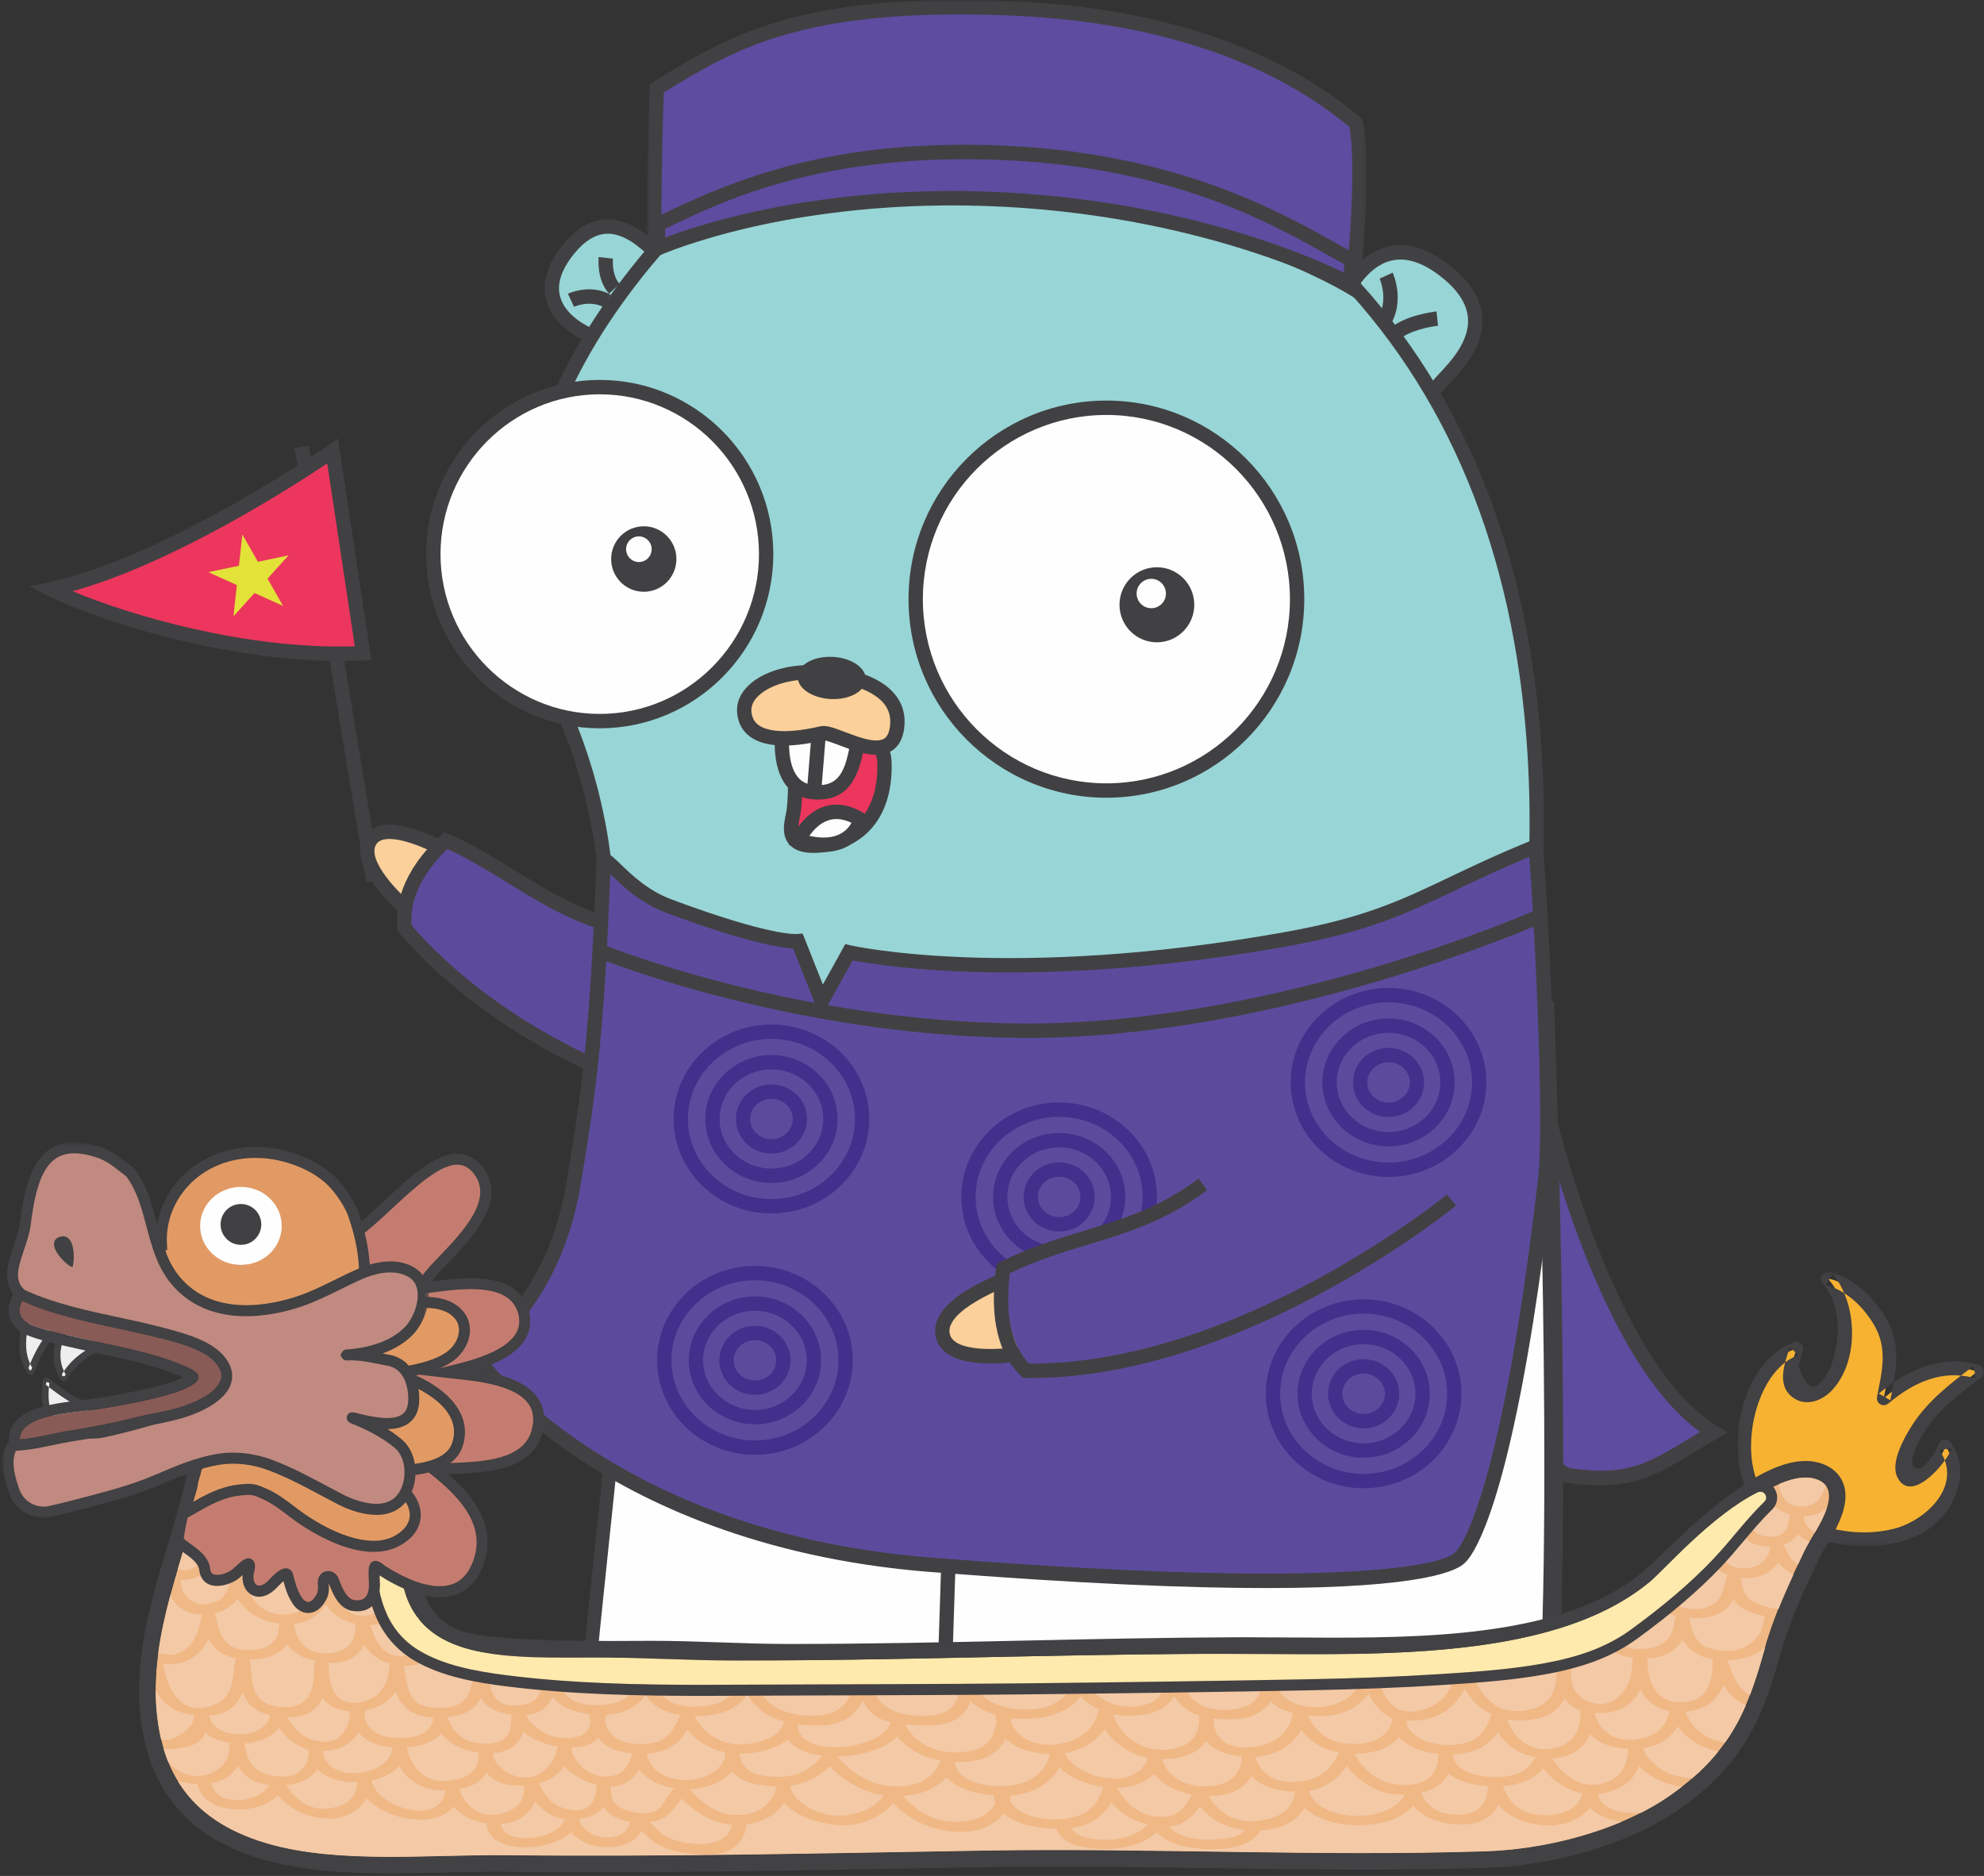 <?xml version="1.0" encoding="UTF-8"?>
<svg width="441px" height="417px" viewBox="0 0 441 417" version="1.1" xmlns="http://www.w3.org/2000/svg" xmlns:xlink="http://www.w3.org/1999/xlink">
    <rect x="0" y="0" width="441" height="417" fill="#333333" stroke="none"/>
    <!-- Generator: Sketch 52.4 (67378) - http://www.bohemiancoding.com/sketch -->
    <title>Group 3</title>
    <desc>Created with Sketch.</desc>
    <defs>
        <polygon id="path-1" points="0.223 0.859 160.185 0.859 160.185 67.665 0.223 67.665"></polygon>
        <polygon id="path-3" points="0 0.336 54.803 0.336 54.803 61.39 0 61.39"></polygon>
        <polygon id="path-5" points="0.297 0.562 95.033 0.562 95.033 84.019 0.297 84.019"></polygon>
    </defs>
    <g id="Home" stroke="none" stroke-width="1" fill="none" fill-rule="evenodd">
        <g transform="translate(-739, -237)" id="Group-3">
            <g transform="translate(739, 236)">
                <g id="Group-149" transform="translate(195, 207.5) scale(-1, 1) translate(-195, -207.5) translate(6, 0)">
                    <polygon id="Fill-1" fill="#414143" points="302.581 197.061 318.515 100.581 315.372 100.058 299.438 196.538"></polygon>
                    <g id="Group-148" transform="translate(0, 0.145)">
                        <path d="M310.07,101.119 C310.07,101.119 345.907,126.072 372.703,131.826 C361.837,137.261 331.336,147.385 303.292,146.045 C305.684,130.189 310.07,101.119 310.07,101.119" id="Fill-2" fill="#EC365D"></path>
                        <path d="M311.267,103.865 L305.134,144.517 C329.466,145.263 355.286,137.551 367.857,132.273 C345.323,126.009 318.887,108.974 311.267,103.865 M303.216,147.642 L301.452,147.558 L308.877,98.342 L310.979,99.804 C311.334,100.052 346.866,124.643 373.036,130.262 L377.489,131.217 L373.413,133.256 C363.489,138.22 335.471,147.764 308.409,147.764 C306.674,147.764 304.938,147.725 303.216,147.642" id="Fill-4" fill="#414143"></path>
                        <polygon id="Fill-6" fill="#E2E239" points="330.132 119.667 330.886 126.612 337.699 128.039 331.351 130.904 332.105 137.849 327.428 132.675 321.08 135.54 324.538 129.477 319.861 124.303 326.674 125.73"></polygon>
                        <g id="Group-12" transform="translate(0, 236.857)">
                            <path d="M40.998,9.893 C40.998,9.893 28.251,67.461 3.82,82.386 C16.567,89.849 20.816,94.114 35.687,91.981 C50.558,89.849 40.998,9.893 40.998,9.893" id="Fill-8" fill="#5D4C9F"></path>
                            <path d="M33.057,41.118 C25.231,61.504 16.413,75.342 6.815,82.305 C7.676,82.82 8.496,83.317 9.285,83.795 C18.49,89.371 23.104,92.17 35.461,90.4 C37.833,90.059 43.248,85.461 42.327,50.199 C42.018,38.413 41.067,26.623 40.335,18.905 C38.743,24.648 36.304,32.66 33.057,41.118 M7.638,86.534 C6.216,85.673 4.69,84.748 3.017,83.769 L0.708,82.416 L2.991,81.022 C26.56,66.623 39.316,10.115 39.443,9.546 L41.468,0.405 L42.579,9.703 C42.603,9.904 44.984,29.999 45.511,50.096 C46.611,92.032 38.558,93.186 35.911,93.565 C33.236,93.949 30.887,94.13 28.761,94.13 C20.183,94.13 15.287,91.165 7.638,86.534" id="Fill-10" fill="#414143"></path>
                        </g>
                        <path d="M40.29,246.75 C40.29,246.75 27.543,304.318 3.112,319.243 C15.859,326.706 20.108,330.971 34.979,328.838 C49.85,326.706 40.29,246.75 40.29,246.75" id="Fill-13" fill="#5D4C9F"></path>
                        <path d="M32.349,277.975 C24.523,298.361 15.705,312.199 6.108,319.162 C6.968,319.677 7.788,320.174 8.577,320.652 C17.782,326.228 22.398,329.027 34.753,327.257 C37.125,326.916 42.54,322.318 41.619,287.056 C41.31,275.27 40.359,263.48 39.627,255.762 C38.035,261.505 35.596,269.517 32.349,277.975 M6.93,323.391 C5.508,322.529 3.982,321.605 2.309,320.626 L0,319.273 L2.283,317.879 C25.852,303.48 38.608,246.972 38.735,246.403 L40.76,237.262 L41.871,246.56 C41.895,246.76 44.276,266.856 44.803,286.953 C45.903,328.888 37.85,330.043 35.203,330.422 C32.528,330.805 30.179,330.987 28.053,330.987 C19.475,330.987 14.579,328.022 6.93,323.391" id="Fill-15" fill="#414143"></path>
                        <path d="M292.917,203.475 C292.917,203.475 304.997,193.697 301.847,187.904 C298.697,182.111 285.053,189.555 280.667,192.333 C276.28,195.112 285.6,205.745 285.6,205.745 C285.6,205.745 286.943,208.757 292.917,203.475" id="Fill-17" fill="#FBD09A"></path>
                        <path d="M281.516,193.685 C281.308,193.817 281.159,193.981 281.105,194.353 C280.778,196.624 284.236,201.764 286.796,204.688 L286.955,204.87 L286.998,204.964 C287.234,205.092 288.704,205.069 291.864,202.276 L291.917,202.231 C295.519,199.314 302.346,192.162 300.448,188.67 C300.125,188.077 299.623,187.71 298.865,187.512 C298.425,187.398 297.934,187.345 297.403,187.345 C292.806,187.345 285.226,191.336 281.516,193.685 Z M286.391,208.11 C285.189,207.848 284.567,207.109 284.299,206.681 C282.901,205.069 277.317,198.309 277.951,193.897 C278.131,192.648 278.775,191.639 279.815,190.981 C282.008,189.592 293.277,182.752 299.667,184.417 C301.266,184.834 302.504,185.775 303.245,187.138 C306.903,193.865 295.409,203.508 293.944,204.699 C291.282,207.047 289.081,208.2 287.252,208.2 C286.955,208.2 286.668,208.17 286.391,208.11 Z" id="Fill-19" fill="#414143"></path>
                        <path d="M209.766,251.408 C209.766,251.408 261.493,243.507 292.466,207.743 C293.063,202.333 291.059,195.393 283.326,188.22 C268.492,194.56 257.051,207.139 236.753,208.854" id="Fill-21" fill="#E9DE8D"></path>
                        <path d="M210.45,250.693 C210.45,250.693 262.177,242.792 293.15,207.027 C293.746,201.617 291.743,194.678 284.01,187.505 C269.176,193.845 257.735,206.425 237.436,208.139" id="Fill-23" fill="#5C4B9D"></path>
                        <path d="M211.599,252.456 C212.122,252.377 264.263,244.053 295.262,208.258 L295.588,207.881 L295.643,207.385 C296.187,202.449 294.955,194.82 286,186.513 L285.243,185.811 L284.294,186.216 C279.174,188.405 274.377,191.365 269.739,194.228 C260.662,199.83 251.275,205.624 238.212,206.727 L238.479,209.913 C252.298,208.747 262.013,202.751 271.408,196.951 C275.847,194.213 280.055,191.615 284.59,189.577 C291.601,196.407 292.833,202.472 292.521,206.546 C262.242,241.14 211.629,249.216 211.12,249.295 L211.599,252.456 Z" id="Fill-25" fill="#414143"></path>
                        <path d="M131.021,271.981 C131.021,278.058 136.186,283.001 142.536,283.001 C148.885,283.001 154.051,278.058 154.051,271.981 C154.051,265.904 148.885,260.961 142.536,260.961 C136.186,260.961 131.021,265.904 131.021,271.981 M127.834,271.981 C127.834,264.141 134.43,257.763 142.536,257.763 C150.642,257.763 157.237,264.141 157.237,271.981 C157.237,279.821 150.642,286.199 142.536,286.199 C134.43,286.199 127.834,279.821 127.834,271.981" id="Fill-27" fill="#BAAC33"></path>
                        <path d="M137.808,271.981 C137.808,274.455 139.928,276.468 142.535,276.468 C145.141,276.468 147.263,274.455 147.263,271.981 C147.263,269.507 145.141,267.494 142.535,267.494 C139.928,267.494 137.808,269.507 137.808,271.981 M134.621,271.981 C134.621,267.744 138.171,264.296 142.535,264.296 C146.899,264.296 150.45,267.744 150.45,271.981 C150.45,276.218 146.899,279.666 142.535,279.666 C138.171,279.666 134.621,276.218 134.621,271.981" id="Fill-29" fill="#BAAC33"></path>
                        <path d="M123.973,271.981 C123.973,281.799 132.3,289.785 142.535,289.785 C152.77,289.785 161.097,281.799 161.097,271.981 C161.097,262.163 152.77,254.176 142.535,254.176 C132.3,254.176 123.973,262.163 123.973,271.981 M120.786,271.981 C120.786,260.399 130.542,250.977 142.535,250.977 C154.527,250.977 164.284,260.399 164.284,271.981 C164.284,283.562 154.527,292.984 142.535,292.984 C130.542,292.984 120.786,283.562 120.786,271.981" id="Fill-31" fill="#BAAC33"></path>
                        <path d="M85.231,66.977 C85.231,66.977 77.775,48.648 62.151,61.554 C48.373,72.935 62.056,83.56 64.34,86.601 C66.624,89.641 87.841,79.305 85.231,66.977" id="Fill-33" fill="#98D5D6"></path>
                        <path d="M74.849,58.813 C71.351,57.934 67.422,59.271 63.164,62.789 C59.728,65.626 57.889,68.609 57.695,71.654 C57.371,76.755 61.577,81.239 64.088,83.918 C64.684,84.553 65.166,85.068 65.516,85.512 C66.729,85.869 72.223,84.218 77.401,79.943 C80.22,77.616 84.758,72.917 83.702,67.459 C83.271,66.491 80.273,60.178 74.849,58.813 M63.068,87.563 C62.818,87.23 62.332,86.711 61.767,86.11 C59.089,83.254 54.104,77.938 54.516,71.451 C54.766,67.487 56.995,63.741 61.139,60.319 C66.229,56.116 71.111,54.566 75.644,55.716 C83.058,57.596 86.559,66.014 86.705,66.372 L86.788,66.644 C88.6,75.197 80.435,83.206 72.081,87.026 C70.423,87.785 67.949,88.732 65.913,88.732 C64.737,88.732 63.707,88.414 63.068,87.563" id="Fill-35" fill="#414143"></path>
                        <path d="M74.744,72.722 L77.535,71.177 C75.377,67.254 77.316,62.834 77.336,62.79 L74.438,61.459 C74.329,61.698 71.797,67.363 74.744,72.722" id="Fill-37" fill="#414143"></path>
                        <path d="M73.094,76.411 L75.254,74.06 C71.786,70.851 64.98,70.114 64.692,70.084 L64.364,73.266 C66.037,73.441 70.865,74.348 73.094,76.411" id="Fill-39" fill="#414143"></path>
                        <path d="M253.055,75.272 C253.055,75.272 268.105,69.239 257.639,56.276 C248.409,44.843 239.625,56.059 237.122,57.924 C234.619,59.787 242.946,77.347 253.055,75.272" id="Fill-41" fill="#98D5D6"></path>
                        <path d="M259.525,66.702 C260.249,63.916 259.198,60.746 256.402,57.282 C254.152,54.496 251.79,52.996 249.379,52.823 C245.354,52.541 241.688,55.918 239.514,57.942 C239.024,58.396 238.622,58.771 238.268,59.056 C238.075,60.301 239.718,65.225 243.394,69.361 C245.513,71.745 248.824,74.421 252.588,73.734 C253.441,73.359 258.406,71.012 259.525,66.702 M236.465,64.422 C235.245,61.68 234.205,58.105 236.173,56.639 C236.434,56.444 236.857,56.052 237.347,55.596 C239.733,53.376 244.181,49.25 249.606,49.632 C252.931,49.87 256.051,51.767 258.878,55.269 C262.346,59.566 263.602,63.684 262.609,67.509 C260.987,73.75 253.945,76.637 253.647,76.758 L253.375,76.839 C252.713,76.974 252.056,77.04 251.407,77.04 C245.016,77.04 239.298,70.785 236.465,64.422" id="Fill-43" fill="#414143"></path>
                        <path d="M249.801,69.15 C252.891,67.468 256.379,69.032 256.414,69.048 L257.76,66.15 C257.561,66.055 252.815,63.874 248.282,66.337 L249.801,69.15 Z" id="Fill-45" fill="#414143"></path>
                        <path d="M248.597,66.139 C251.448,63.084 250.947,58.203 250.924,57.997 L247.756,58.343 C247.759,58.381 248.11,61.981 246.271,63.952 L248.597,66.139 Z" id="Fill-47" fill="#414143"></path>
                        <path d="M103.779,45.745 C123.63,30.867 198.149,7.57 240.457,58.903 C279.318,106.055 266.287,140.959 258.208,160.227 C250.129,179.494 245.86,203.405 251.274,232.199 C256.688,260.994 256.365,332.246 177.892,341.067 C99.419,349.888 74.437,342.417 58.609,318.035 C42.78,293.653 45.696,248.081 45.925,233.804 C46.154,219.526 20.704,108.007 103.779,45.745" id="Fill-49" fill="#98D5D6"></path>
                        <path d="M163.774,29.093 C136.249,30.413 113.385,40.541 104.733,47.025 C74.035,70.033 54.742,102.578 47.392,143.759 C41.394,177.358 44.815,207.697 46.653,223.995 C47.173,228.608 47.548,231.94 47.52,233.829 C47.498,235.136 47.455,236.702 47.404,238.491 C46.934,255.526 45.83,295.42 59.944,317.161 C76.43,342.555 103.944,347.769 177.714,339.478 C203.666,336.56 223.174,326.456 235.7,309.445 C257.291,280.12 251.157,240.2 249.709,232.496 C244.875,206.785 247.239,182.261 256.74,159.607 C263.815,142.732 278.539,107.617 239.23,59.923 C218.548,34.83 190.87,28.954 169.486,28.954 C167.526,28.954 165.615,29.003 163.774,29.093 M57.273,318.908 C42.617,296.329 43.739,255.735 44.219,238.402 C44.27,236.627 44.312,235.074 44.333,233.777 C44.359,232.097 43.993,228.849 43.486,224.355 C41.63,207.893 38.175,177.254 44.255,143.195 C51.754,101.189 71.46,67.971 102.826,44.463 C113.912,36.155 138.352,27.11 163.62,25.897 C186.311,24.812 218.269,29.475 241.686,57.884 C282.224,107.072 266.995,143.393 259.678,160.847 C250.424,182.913 248.124,206.819 252.84,231.903 C257.159,254.87 255.596,287.8 238.262,311.345 C225.19,329.102 204.938,339.636 178.07,342.657 C156.856,345.042 139.385,346.312 124.835,346.312 C87.769,346.31 69.704,338.053 57.273,318.908" id="Fill-51" fill="#414143"></path>
                        <path d="M95.683,134.038 C95.683,157.533 114.661,176.58 138.072,176.58 C161.482,176.58 180.46,157.533 180.46,134.038 C180.46,110.542 161.482,91.495 138.072,91.495 C114.661,91.495 95.683,110.542 95.683,134.038" id="Fill-53" fill="#FEFEFE"></path>
                        <path d="M97.276,134.038 C97.276,156.614 115.577,174.982 138.071,174.982 C160.566,174.982 178.866,156.614 178.866,134.038 C178.866,111.461 160.566,93.093 138.071,93.093 C115.577,93.093 97.276,111.461 97.276,134.038 M94.089,134.038 C94.089,109.698 113.819,89.896 138.071,89.896 C162.323,89.896 182.053,109.698 182.053,134.038 C182.053,158.378 162.323,178.179 138.071,178.179 C113.819,178.179 94.089,158.378 94.089,134.038" id="Fill-55" fill="#414143"></path>
                        <path d="M213.706,124.028 C213.706,144.529 230.266,161.148 250.692,161.148 C271.12,161.148 287.679,144.529 287.679,124.028 C287.679,103.526 271.12,86.907 250.692,86.907 C230.266,86.907 213.706,103.526 213.706,124.028" id="Fill-57" fill="#FEFEFE"></path>
                        <path d="M215.299,124.028 C215.299,143.615 231.176,159.549 250.693,159.549 C270.208,159.549 286.085,143.615 286.085,124.028 C286.085,104.44 270.208,88.505 250.693,88.505 C231.176,88.505 215.299,104.44 215.299,124.028 M212.112,124.028 C212.112,102.678 229.419,85.308 250.693,85.308 C271.965,85.308 289.272,102.678 289.272,124.028 C289.272,145.377 271.965,162.747 250.693,162.747 C229.419,162.747 212.112,145.377 212.112,124.028" id="Fill-59" fill="#414143"></path>
                        <path d="M233.65,125.12 C233.65,129.139 236.897,132.398 240.902,132.398 C244.907,132.398 248.154,129.139 248.154,125.12 C248.154,121.099 244.907,117.84 240.902,117.84 C236.897,117.84 233.65,121.099 233.65,125.12" id="Fill-61" fill="#414143"></path>
                        <path d="M239.149,122.936 C239.149,124.511 240.421,125.787 241.989,125.787 C243.56,125.787 244.832,124.511 244.832,122.936 C244.832,121.361 243.56,120.084 241.989,120.084 C240.421,120.084 239.149,121.361 239.149,122.936" id="Fill-63" fill="#FEFEFE"></path>
                        <path d="M118.54,135.289 C118.54,139.896 122.261,143.631 126.852,143.631 C131.442,143.631 135.163,139.896 135.163,135.289 C135.163,130.682 131.442,126.947 126.852,126.947 C122.261,126.947 118.54,130.682 118.54,135.289" id="Fill-65" fill="#414143"></path>
                        <path d="M124.841,132.786 C124.841,134.592 126.299,136.055 128.098,136.055 C129.896,136.055 131.354,134.592 131.354,132.786 C131.354,130.982 129.896,129.518 128.098,129.518 C126.299,129.518 124.841,130.982 124.841,132.786" id="Fill-67" fill="#FEFEFE"></path>
                        <path d="M238.581,55.143 C238.581,55.143 208.492,42.49 160.888,44.32 C113.284,46.149 83.315,64.953 83.315,64.953 C83.315,64.953 80.487,37.818 82.605,28.19 C92.268,20.33 114.133,4.306 160.69,2.644 C206.902,0.996 221.512,10.41 238.016,20.48 C238.727,40.073 238.581,55.143 238.581,55.143" id="Fill-69" fill="#5D4C9F"></path>
                        <g id="Group-73" transform="translate(80, 0)">
                            <mask id="mask-2" fill="white">
                                <use xlink:href="#path-1"></use>
                            </mask>
                            <g id="Clip-72"></g>
                            <path d="M156.998,52.836 C157.007,47.991 156.967,35.953 156.455,21.399 L156.388,21.359 C140.624,11.731 125.733,2.639 80.748,4.243 C33.419,5.932 11.618,22.931 4.051,29.071 C2.56,37.006 4.05,55.619 4.663,62.325 C7.819,60.579 14.301,57.269 23.703,53.82 C36.075,49.284 56.029,43.674 80.826,42.722 C84.015,42.6 87.123,42.541 90.156,42.541 C125.357,42.541 149.798,50.251 156.998,52.836 Z M1.729,65.119 C1.613,64.002 -1.1,37.615 1.048,27.845 L1.169,27.299 L1.602,26.947 C8.941,20.977 31.28,2.808 80.633,1.046 C126.581,-0.59 141.859,8.742 158.045,18.626 L159.577,19.561 L159.608,20.421 C160.311,39.829 160.175,55.006 160.174,55.157 L160.15,57.535 L157.966,56.618 C157.668,56.493 127.598,44.12 80.949,45.918 C56.614,46.853 37.035,52.345 24.896,56.788 C11.733,61.605 4.232,66.263 4.158,66.31 L1.995,67.665 L1.729,65.119 Z" id="Fill-71" fill="#414143" mask="url(#mask-2)"></path>
                        </g>
                        <path d="M238.091,56.185 C238.091,56.185 208.247,42.723 160.75,45.219 C113.253,47.715 83.959,63.946 83.959,63.946 C83.959,63.946 83.775,61.902 83.488,58.715 C95.308,52.358 118.331,36.76 160.519,34.852 C200.273,33.055 222.492,43.202 237.982,50.859 C237.379,52.994 238.091,56.185 238.091,56.185" id="Fill-74" fill="#5D4C9F"></path>
                        <path d="M217.584,48.206 C226.577,50.255 232.889,52.427 236.163,53.676 C236.133,53.065 236.137,52.408 236.202,51.764 C222.698,45.103 200.401,34.65 160.59,36.45 C123.275,38.137 101.466,50.44 88.436,57.79 C87.269,58.449 86.181,59.062 85.169,59.618 L85.334,61.446 C88.424,59.932 94.781,57.052 104.046,53.999 C116.237,49.982 135.957,44.921 160.667,43.622 C164.684,43.411 168.571,43.315 172.32,43.315 C191.644,43.315 207.264,45.854 217.584,48.206 Z M81.806,57.803 L82.737,57.304 C83.987,56.632 85.362,55.855 86.876,55.001 C99.281,48.003 122.374,34.976 160.447,33.256 C198.921,31.514 221.012,40.689 238.686,49.425 L239.876,50.014 L239.514,51.295 C239.113,52.716 239.474,55.054 239.645,55.837 L240.332,58.945 L237.439,57.643 C237.364,57.61 229.893,54.283 216.772,51.3 C204.665,48.55 185.139,45.539 160.833,46.816 C114.299,49.262 85.019,65.185 84.73,65.346 L82.593,66.528 L81.806,57.803 Z" id="Fill-76" fill="#414143"></path>
                        <path d="M40.568,226.102 C40.568,226.102 35.808,355.018 41.243,395.959 C55.708,402.712 81.209,409.591 108.11,410.901 C140.274,412.466 174.765,405.403 174.765,405.403 L172.995,350.815 L174.765,405.403 C174.765,405.403 194.505,403.622 218.582,395.434 C233.088,390.499 243.013,384.174 253.18,375.829 C252.573,362.226 241.279,272.957 243.453,252.486 C245.626,232.015 40.568,226.102 40.568,226.102" id="Fill-78" fill="#FEFEFE"></path>
                        <path d="M171.666,350.418 L174.845,350.248 L176.543,402.687 C181.731,402.067 198.66,399.673 218.36,392.963 C230.863,388.705 240.576,383.259 251.652,374.27 C251.338,369.491 250.247,359.126 248.898,346.293 C245.346,312.521 240.48,266.27 242.02,251.751 C242.041,251.556 241.895,251.29 241.77,251.101 C232.098,236.518 96.216,229.351 42.566,227.74 C42.005,244.051 38.396,355.334 43.139,393.946 C56.148,399.842 80.68,407.001 108.539,408.36 C136.511,409.726 166.609,404.436 173.374,403.159 L171.666,350.418 Z M107.714,412.539 C78.746,411.133 53.254,403.544 40.225,397.473 L39.354,397.066 L39.198,395.893 C33.785,355.19 38.304,230.827 38.501,225.554 L38.574,223.558 L40.13,223.603 C40.606,223.617 88.288,225.017 136.873,228.678 C203.43,233.694 238.469,240.163 243.986,248.457 C244.981,249.952 245.071,251.382 244.971,252.318 C243.485,266.294 248.535,314.141 251.876,345.803 C253.366,359.926 254.542,371.081 254.73,375.297 L254.785,376.495 L253.997,377.141 C242.245,386.769 232.07,392.523 218.877,397.003 C195.605,404.903 176.082,406.902 174.746,407.031 C173.176,407.345 145.643,412.765 117.349,412.765 C114.137,412.765 110.909,412.695 107.714,412.539 Z" id="Fill-80" fill="#414143"></path>
                        <path d="M235.313,202.275 C212.301,210.857 206.633,210.063 206.633,210.063 L201.334,223.424 L195.302,212.55 C195.302,212.55 160.249,220.724 98.283,209.655 C71.976,204.955 66.416,198.639 42.693,189.043 C42.208,191.157 38.798,248.033 40.569,263.314 C41.959,275.318 43.377,285.59 44.778,294.377 C52.344,341.813 59.449,347.04 59.449,347.04 C59.449,347.04 64.561,357.567 177.156,348.683 C250.662,342.883 278.598,301.953 278.598,301.953 C278.598,301.953 261.072,291.826 256.469,263.752 C253.215,243.905 251.275,232.199 249.83,191.968 C248.114,192.301 243.662,199.16 235.313,202.275" id="Fill-82" fill="#5C4B9D"></path>
                        <path d="M254.895,264.012 L254.856,263.771 C251.714,244.601 249.784,232.833 248.353,195.162 C248.293,195.219 248.234,195.276 248.177,195.33 C245.747,197.678 241.681,201.606 235.868,203.774 C218.082,210.407 210.476,211.533 207.711,211.668 L201.573,227.144 L194.476,214.35 C187.808,215.624 153.346,221.116 98.003,211.228 C79.866,207.989 71.281,203.896 60.411,198.713 C55.799,196.516 50.627,194.051 44.062,191.332 C43.244,201.703 40.544,249.255 42.152,263.128 C43.459,274.415 44.872,284.844 46.352,294.124 C53.547,339.239 60.172,345.552 60.39,345.75 L60.708,345.985 L60.793,346.161 C61.794,347.025 74.21,355.203 177.031,347.088 C241.453,342.006 270.756,309.306 276.298,302.345 C271.824,299.147 258.826,287.976 254.895,264.012 M58.304,348.161 C56.89,346.861 50.219,338.61 43.205,294.63 C41.717,285.304 40.298,274.83 38.986,263.498 C37.263,248.626 40.46,191.647 41.14,188.684 L41.56,186.862 L43.289,187.56 C50.891,190.636 56.675,193.392 61.778,195.826 C72.848,201.102 80.846,204.916 98.562,208.08 C159.425,218.953 194.594,211.073 194.942,210.993 L196.111,210.721 L201.094,219.705 L205.152,209.471 L205.626,208.358 L206.818,208.475 C207.058,208.499 212.848,208.947 234.757,200.776 C239.948,198.839 243.571,195.341 245.968,193.026 C247.534,191.514 248.479,190.601 249.528,190.398 L251.354,190.046 L251.421,191.911 C252.858,231.876 254.793,243.686 258,263.251 L258.041,263.492 C262.454,290.409 279.227,300.471 279.393,300.568 L280.887,301.43 L279.913,302.857 C279.621,303.286 272.57,313.467 256.333,324.468 C241.418,334.574 215.597,347.254 177.28,350.278 C143.925,352.909 119.898,353.86 102.578,353.859 C67.096,353.859 59.794,349.866 58.304,348.161" id="Fill-84" fill="#414143"></path>
                        <path d="M207.239,174.863 C207.239,174.863 207.239,178.772 207.593,181.259 C207.947,183.747 210.426,189.788 201.22,188.722 C192.014,187.656 187.057,180.549 187.411,170.243 C187.765,159.938 207.593,159.228 207.239,174.863" id="Fill-86" fill="#EC365D"></path>
                        <path d="M189.003,170.299 C188.669,180.046 193.188,186.182 201.402,187.133 C204.657,187.51 205.774,186.876 206.149,186.463 C206.867,185.673 206.498,183.904 206.228,182.612 C206.141,182.195 206.062,181.812 206.015,181.485 C205.65,178.916 205.646,175.028 205.646,174.863 L205.646,174.827 C205.816,167.305 200.959,164.494 196.746,164.373 C196.65,164.37 196.555,164.369 196.46,164.369 C192.809,164.369 189.138,166.369 189.003,170.299 M201.037,190.31 C191.115,189.162 185.425,181.64 185.818,170.189 C186.027,164.135 191.615,161.03 196.837,161.176 C202.755,161.346 209.031,165.707 208.833,174.878 C208.834,175.154 208.848,178.765 209.171,181.033 C209.208,181.3 209.275,181.613 209.346,181.955 C209.734,183.813 210.32,186.62 208.503,188.619 C207.392,189.842 205.646,190.445 203.199,190.445 C202.531,190.445 201.811,190.4 201.037,190.31" id="Fill-88" fill="#414143"></path>
                        <path d="M206.531,187.656 C206.531,187.656 201.961,177.32 192.722,183.036 C192.722,183.036 194.637,191.418 206.531,187.656" id="Fill-90" fill="#FEFEFE"></path>
                        <path d="M199.783,183.171 C198.238,182.691 196.541,182.888 194.727,183.756 C195.121,184.477 195.821,185.415 197.002,186.093 C198.783,187.117 201.166,187.303 204.098,186.659 C203.219,185.403 201.76,183.786 199.783,183.171 M195.418,188.869 C192.005,186.907 191.201,183.536 191.169,183.394 L190.914,182.277 L191.886,181.676 C194.958,179.773 197.932,179.249 200.726,180.116 C205.555,181.618 207.889,186.789 207.987,187.007 L208.71,188.643 L207.01,189.181 C204.801,189.881 202.771,190.229 200.935,190.229 C198.841,190.229 196.996,189.775 195.418,188.869" id="Fill-92" fill="#414143"></path>
                        <path d="M210.071,163.626 C210.071,163.626 211.745,176.068 203.466,176.911 C195.186,177.754 194.214,170.913 193.033,164.083 C197.721,162.172 208.188,159.338 210.071,163.626" id="Fill-94" fill="#FEFEFE"></path>
                        <path d="M194.827,165.102 C196.055,172.066 197.235,175.934 203.305,175.321 C204.763,175.172 205.884,174.576 206.73,173.502 C209.005,170.612 208.64,165.323 208.52,164.096 C207.274,162.127 200.642,162.962 194.827,165.102 M191.547,164.84 L191.244,163.087 L192.434,162.602 C193.09,162.334 208.524,156.135 211.529,162.982 L211.619,163.188 L211.649,163.412 C211.692,163.725 212.644,171.14 209.238,175.477 C207.847,177.247 205.958,178.265 203.627,178.503 C203.098,178.556 202.594,178.583 202.113,178.583 C193.912,178.583 192.607,171.001 191.547,164.84" id="Fill-96" fill="#414143"></path>
                        <polygon id="Fill-98" fill="#414143" points="201.442 176.645 204.618 176.387 203.492 162.454 200.315 162.713"></polygon>
                        <path d="M200.642,150.537 C200.642,150.537 183.068,151.45 184.614,162.636 C185.932,172.174 198.373,163.183 201.321,163.866 C204.268,164.55 217.741,167.618 218.561,159.222 C219.135,153.353 209.73,149.235 200.642,150.537" id="Fill-100" fill="#FBD09A"></path>
                        <path d="M201.68,162.309 C210.45,164.343 214.021,163.017 215.37,162.044 C216.322,161.358 216.847,160.384 216.975,159.067 C217.097,157.828 216.577,156.641 215.43,155.54 C212.493,152.719 206.503,151.315 200.867,152.12 L200.724,152.133 C198.112,152.27 190.656,153.445 187.562,157.201 C186.357,158.665 185.909,160.371 186.191,162.416 C186.472,164.445 187.265,164.917 187.526,165.072 C189.363,166.169 193.282,164.676 196.142,163.589 C198.159,162.822 199.713,162.231 200.955,162.231 C201.209,162.231 201.451,162.255 201.68,162.309 M185.9,167.823 C184.325,166.886 183.361,165.214 183.035,162.856 C182.629,159.914 183.325,157.327 185.106,155.164 C189.564,149.748 199.443,149.008 200.484,148.945 C207.108,148.015 213.993,149.733 217.633,153.229 C219.496,155.017 220.366,157.144 220.148,159.378 C219.927,161.633 218.944,163.405 217.229,164.642 C214.057,166.93 208.585,167.192 200.987,165.429 C200.472,165.361 198.616,166.068 197.27,166.58 C194.762,167.534 191.834,168.648 189.222,168.648 C188.024,168.648 186.893,168.414 185.9,167.823" id="Fill-102" fill="#414143"></path>
                        <path d="M191.559,151.943 C191.691,154.531 195.189,156.455 199.372,156.24 C203.555,156.025 206.839,153.754 206.707,151.165 C206.576,148.577 203.078,146.653 198.894,146.868 C194.711,147.083 191.427,149.355 191.559,151.943" id="Fill-104" fill="#414143"></path>
                        <path d="M201.012,249.593 C201.012,255.67 206.178,260.613 212.528,260.613 C218.877,260.613 224.042,255.67 224.042,249.593 C224.042,243.516 218.877,238.573 212.528,238.573 C206.178,238.573 201.012,243.516 201.012,249.593 M197.825,249.593 C197.825,241.753 204.421,235.375 212.528,235.375 C220.633,235.375 227.228,241.753 227.228,249.593 C227.228,257.434 220.633,263.812 212.528,263.812 C204.421,263.812 197.825,257.434 197.825,249.593" id="Fill-106" fill="#42308C"></path>
                        <path d="M207.799,249.593 C207.799,252.067 209.921,254.081 212.528,254.081 C215.134,254.081 217.255,252.067 217.255,249.593 C217.255,247.119 215.134,245.106 212.528,245.106 C209.921,245.106 207.799,247.119 207.799,249.593 M204.612,249.593 C204.612,245.356 208.163,241.909 212.528,241.909 C216.891,241.909 220.441,245.356 220.441,249.593 C220.441,253.831 216.891,257.278 212.528,257.278 C208.163,257.278 204.612,253.831 204.612,249.593" id="Fill-108" fill="#42308C"></path>
                        <path d="M193.966,249.593 C193.966,259.411 202.293,267.398 212.528,267.398 C222.763,267.398 231.09,259.411 231.09,249.593 C231.09,239.776 222.763,231.788 212.528,231.788 C202.293,231.788 193.966,239.776 193.966,249.593 M190.779,249.593 C190.779,238.011 200.535,228.589 212.528,228.589 C224.52,228.589 234.277,238.011 234.277,249.593 C234.277,261.174 224.52,270.596 212.528,270.596 C200.535,270.596 190.779,261.174 190.779,249.593" id="Fill-110" fill="#42308C"></path>
                        <path d="M137.057,266.921 C137.057,272.998 142.222,277.941 148.572,277.941 C154.921,277.941 160.086,272.998 160.086,266.921 C160.086,260.844 154.921,255.901 148.572,255.901 C142.222,255.901 137.057,260.844 137.057,266.921 M133.87,266.921 C133.87,259.08 140.466,252.702 148.572,252.702 C156.677,252.702 163.272,259.08 163.272,266.921 C163.272,274.761 156.677,281.139 148.572,281.139 C140.466,281.139 133.87,274.761 133.87,266.921" id="Fill-112" fill="#42308C"></path>
                        <path d="M143.843,266.921 C143.843,269.395 145.964,271.408 148.571,271.408 C151.178,271.408 153.299,269.395 153.299,266.921 C153.299,264.447 151.178,262.433 148.571,262.433 C145.964,262.433 143.843,264.447 143.843,266.921 M140.656,266.921 C140.656,262.683 144.207,259.236 148.571,259.236 C152.935,259.236 156.486,262.683 156.486,266.921 C156.486,271.158 152.935,274.606 148.571,274.606 C144.207,274.606 140.656,271.158 140.656,266.921" id="Fill-114" fill="#42308C"></path>
                        <path d="M130.009,266.921 C130.009,276.738 138.336,284.725 148.571,284.725 C158.806,284.725 167.133,276.738 167.133,266.921 C167.133,257.103 158.806,249.115 148.571,249.115 C138.336,249.115 130.009,257.103 130.009,266.921 M126.822,266.921 C126.822,255.339 136.578,245.917 148.571,245.917 C160.564,245.917 170.32,255.339 170.32,266.921 C170.32,278.502 160.564,287.924 148.571,287.924 C136.578,287.924 126.822,278.502 126.822,266.921" id="Fill-116" fill="#42308C"></path>
                        <path d="M204.677,303.242 C204.677,309.318 209.843,314.261 216.192,314.261 C222.542,314.261 227.707,309.318 227.707,303.242 C227.707,297.165 222.542,292.222 216.192,292.222 C209.843,292.222 204.677,297.165 204.677,303.242 M201.49,303.242 C201.49,295.401 208.086,289.023 216.192,289.023 C224.298,289.023 230.893,295.401 230.893,303.242 C230.893,311.082 224.298,317.46 216.192,317.46 C208.086,317.46 201.49,311.082 201.49,303.242" id="Fill-118" fill="#42308C"></path>
                        <path d="M211.464,303.242 C211.464,305.715 213.586,307.728 216.192,307.728 C218.799,307.728 220.919,305.715 220.919,303.242 C220.919,300.768 218.799,298.755 216.192,298.755 C213.586,298.755 211.464,300.768 211.464,303.242 M208.277,303.242 C208.277,299.004 211.828,295.558 216.192,295.558 C220.556,295.558 224.106,299.004 224.106,303.242 C224.106,307.479 220.556,310.926 216.192,310.926 C211.828,310.926 208.277,307.479 208.277,303.242" id="Fill-120" fill="#42308C"></path>
                        <path d="M197.63,303.242 C197.63,313.059 205.957,321.046 216.192,321.046 C226.427,321.046 234.754,313.059 234.754,303.242 C234.754,293.424 226.427,285.437 216.192,285.437 C205.957,285.437 197.63,293.424 197.63,303.242 M194.443,303.242 C194.443,291.661 204.2,282.238 216.192,282.238 C228.185,282.238 237.941,291.661 237.941,303.242 C237.941,314.822 228.185,324.245 216.192,324.245 C204.2,324.245 194.443,314.822 194.443,303.242" id="Fill-122" fill="#42308C"></path>
                        <path d="M63.845,241.464 C63.845,247.541 69.01,252.484 75.36,252.484 C81.709,252.484 86.874,247.541 86.874,241.464 C86.874,235.387 81.709,230.444 75.36,230.444 C69.01,230.444 63.845,235.387 63.845,241.464 M60.658,241.464 C60.658,233.624 67.254,227.246 75.36,227.246 C83.465,227.246 90.06,233.624 90.06,241.464 C90.06,249.305 83.465,255.683 75.36,255.683 C67.254,255.683 60.658,249.305 60.658,241.464" id="Fill-124" fill="#42308C"></path>
                        <path d="M70.631,241.464 C70.631,243.938 72.753,245.952 75.36,245.952 C77.966,245.952 80.088,243.938 80.088,241.464 C80.088,238.99 77.966,236.977 75.36,236.977 C72.753,236.977 70.631,238.99 70.631,241.464 M67.444,241.464 C67.444,237.227 70.995,233.78 75.36,233.78 C79.723,233.78 83.274,237.227 83.274,241.464 C83.274,245.702 79.723,249.149 75.36,249.149 C70.995,249.149 67.444,245.702 67.444,241.464" id="Fill-126" fill="#42308C"></path>
                        <path d="M56.798,241.464 C56.798,251.282 65.125,259.27 75.36,259.27 C85.595,259.27 93.922,251.282 93.922,241.464 C93.922,231.647 85.595,223.66 75.36,223.66 C65.125,223.66 56.798,231.647 56.798,241.464 M53.611,241.464 C53.611,229.883 63.367,220.461 75.36,220.461 C87.352,220.461 97.109,229.883 97.109,241.464 C97.109,253.046 87.352,262.468 75.36,262.468 C63.367,262.468 53.611,253.046 53.611,241.464" id="Fill-128" fill="#42308C"></path>
                        <path d="M69.382,310.671 C69.382,316.748 74.548,321.691 80.897,321.691 C87.247,321.691 92.411,316.748 92.411,310.671 C92.411,304.594 87.247,299.651 80.897,299.651 C74.548,299.651 69.382,304.594 69.382,310.671 M66.195,310.671 C66.195,302.83 72.79,296.451 80.897,296.451 C89.003,296.451 95.598,302.83 95.598,310.671 C95.598,318.511 89.003,324.889 80.897,324.889 C72.79,324.889 66.195,318.511 66.195,310.671" id="Fill-130" fill="#42308C"></path>
                        <path d="M76.169,310.671 C76.169,313.145 78.29,315.157 80.897,315.157 C83.504,315.157 85.624,313.145 85.624,310.671 C85.624,308.196 83.504,306.184 80.897,306.184 C78.29,306.184 76.169,308.196 76.169,310.671 M72.982,310.671 C72.982,306.433 76.533,302.986 80.897,302.986 C85.261,302.986 88.811,306.433 88.811,310.671 C88.811,314.908 85.261,318.356 80.897,318.356 C76.533,318.356 72.982,314.908 72.982,310.671" id="Fill-132" fill="#42308C"></path>
                        <path d="M62.335,310.671 C62.335,320.488 70.662,328.475 80.897,328.475 C91.131,328.475 99.458,320.488 99.458,310.671 C99.458,300.853 91.131,292.866 80.897,292.866 C70.662,292.866 62.335,300.853 62.335,310.671 M59.148,310.671 C59.148,299.09 68.904,289.668 80.897,289.668 C92.889,289.668 102.645,299.09 102.645,310.671 C102.645,322.253 92.889,331.675 80.897,331.675 C68.904,331.675 59.148,322.253 59.148,310.671" id="Fill-134" fill="#42308C"></path>
                        <path d="M155.558,231.566 C155.948,231.566 156.329,231.565 156.718,231.562 C207.422,231.248 250.001,214.235 250.426,214.064 L249.233,211.097 C248.815,211.267 206.771,228.055 156.699,228.365 C100.311,228.716 42.504,203.122 41.926,202.862 L40.627,205.785 C41.207,206.044 98.887,231.566 155.558,231.566" id="Fill-136" fill="#414143"></path>
                        <path d="M157.425,301.808 C157.425,301.808 173.246,304.472 174.484,297.503 C175.722,290.533 160.167,284.814 154.919,283.266 C149.671,281.716 150.191,297.444 150.191,297.444 C150.191,297.444 149.314,300.825 157.425,301.808" id="Fill-138" fill="#FBD09A"></path>
                        <path d="M153.918,284.875 C152.226,286.189 151.644,293.12 151.783,297.391 L151.89,297.504 L151.759,297.789 C151.823,298.306 152.956,299.656 157.616,300.22 L157.689,300.231 C161.386,300.851 172.132,301.632 172.915,297.223 C173.773,292.391 162.057,287.038 154.469,284.8 C154.369,284.77 154.288,284.758 154.221,284.758 C154.084,284.758 154.002,284.81 153.918,284.875 Z M157.198,303.39 C153.167,302.897 150.503,301.733 149.278,299.929 C148.541,298.844 148.532,297.847 148.593,297.344 C148.525,294.988 148.458,285.072 151.965,282.346 C152.955,281.578 154.135,281.365 155.368,281.731 C156.532,282.075 162.607,283.942 167.919,286.96 C173.981,290.404 176.717,294.045 176.052,297.784 C175.151,302.858 168.939,303.931 163.848,303.931 C160.679,303.931 157.944,303.514 157.198,303.39 Z" id="Fill-140" fill="#414143"></path>
                        <path d="M60.978,268.887 C60.978,268.887 106.886,305.851 154.327,304.643 C158.276,301.068 161.155,294.188 159.663,282.378 C143.878,274.842 126.76,274.812 109.638,259.265" id="Fill-142" fill="#E9DE8D"></path>
                        <path d="M59.514,266.506 C59.514,266.506 106.956,305.98 154.437,304.845 C158.384,301.267 161.255,294.371 159.743,282.524 C143.932,274.942 125.273,273.331 108.111,257.71" id="Fill-144" fill="#5C4B9D"></path>
                        <path d="M154.88,307.17 C155.234,307.17 155.589,307.167 155.946,307.163 L156.554,307.156 L157.002,306.743 C160.605,303.435 164.494,296.562 162.575,282.596 L162.458,281.757 L161.702,281.381 C155.107,278.109 148.953,276.239 143.002,274.43 C134.358,271.805 126.195,269.325 117.566,262.827 L115.653,265.387 C124.734,272.222 133.159,274.782 142.078,277.491 C147.672,279.191 153.448,280.946 159.526,283.875 C160.929,295.314 158.115,301.089 155.28,303.97 C155.143,303.97 155.008,303.97 154.873,303.97 C108.555,303.97 62.837,266.752 62.377,266.373 L60.355,268.845 C60.824,269.231 107.428,307.17 154.88,307.17" id="Fill-146" fill="#414143"></path>
                    </g>
                </g>
                <g id="Group-213" transform="translate(220.5, 336) scale(-1, 1) translate(-220.5, -336) translate(0, 254)">
                    <path d="M44.745,84.508 C58.008,79.794 53.928,50.272 41.684,46.787 C42.296,49.247 44.133,52.732 42.704,55.192 C40.052,59.088 35.766,56.628 33.93,53.758 C30.258,47.402 29.441,36.741 34.746,31.206 C29.441,32.026 23.32,38.791 21.483,44.122 C19.851,49.042 21.483,53.142 22.299,57.857 C16.79,52.937 8.832,49.247 1.486,51.911 C8.016,56.832 15.361,62.572 17.606,71.183 C20.259,80.204 10.057,73.848 8.628,68.518 C5.975,71.388 6.996,77.948 8.628,81.024 C11.28,85.944 16.994,87.994 22.095,88.814 C29.645,90.044 38.216,87.994 44.745,84.099" id="Fill-1" fill="#F7B232"></path>
                    <g id="Group-5" transform="translate(0, 29.339)">
                        <mask id="mask-4" fill="white">
                            <use xlink:href="#path-3"></use>
                        </mask>
                        <g id="Clip-4"></g>
                        <path d="M45.151,56.65 C60.164,50.42 56.518,20.913 42.09,15.969 C40.989,15.591 39.886,16.778 40.211,17.856 C40.536,18.966 40.882,20.071 41.246,21.169 C39.587,26.472 37.587,27.298 35.25,23.643 C34.121,22.118 33.556,20.005 33.136,18.187 C31.926,12.95 32.261,7.217 35.827,2.952 C36.787,1.803 35.896,0.01 34.341,0.387 C28.964,1.69 24.637,5.888 21.84,10.558 C18.206,16.628 19.541,22.338 20.827,28.926 C21.677,28.429 22.528,27.932 23.379,27.434 C16.973,22.039 9.428,18.667 1.08,21.094 C-0.289,21.491 -0.295,23.133 0.716,23.899 C5.484,27.511 10.657,31.4 13.725,36.676 C14.529,38.057 17.836,44.068 14.553,44.083 C12.864,44.091 10.518,39.939 10.101,38.771 C9.642,37.487 8.079,37.295 7.309,38.404 C2.298,45.62 7.352,55.387 14.408,58.782 C24.333,63.557 36.264,61.253 45.516,56.086 C47.234,55.125 45.696,52.474 43.974,53.435 C36.782,57.453 28.326,59.513 20.176,57.527 C13.052,55.79 4.437,47.889 9.947,39.954 C9.016,39.831 8.085,39.71 7.155,39.587 C8.306,42.811 16.173,52.18 19.247,46.048 C20.923,42.704 17.607,37.007 15.89,34.344 C12.433,28.982 7.267,25.043 2.257,21.249 C2.135,22.183 2.013,23.118 1.892,24.053 C9.171,21.937 15.68,24.939 21.219,29.604 C22.401,30.599 24.074,29.659 23.772,28.11 C22.679,22.511 21.318,17.421 24.478,12.106 C26.84,8.135 30.589,4.453 35.152,3.347 C34.657,2.493 34.161,1.637 33.666,0.782 C28.143,7.388 27.639,19.897 33.645,26.548 C35.85,28.991 39.496,30.431 42.412,28.353 C46.285,25.596 44.254,20.67 43.157,17.04 C42.531,17.67 41.904,18.299 41.279,18.927 C52.627,22.817 56.42,48.677 44.339,53.69 C42.547,54.434 43.332,57.405 45.151,56.65" id="Fill-3" fill="#424143" mask="url(#mask-4)"></path>
                    </g>
                    <path d="M36.602,76.091 C46.668,71.247 68.492,94.91 72.76,98.625 C94.248,117.336 134.715,114.513 166.587,114.627 C199.669,114.761 232.718,116.134 265.876,116.117 C276.155,116.111 286.447,115.385 296.706,115.418 C305.456,115.449 331.59,115.837 339.596,113.023 C354.098,107.924 351.75,91.318 350.571,81.682 C356.155,76.618 348.885,75.058 358.558,73.425 C371.099,71.308 385.261,71.806 396.16,76.784 C399.969,93.411 407.609,109.557 406.259,126.638 C405.254,139.271 400.167,151.398 381.493,156.813 C365.655,161.406 345.213,159.199 328.36,159.389 C292.908,159.789 257.535,158.939 222.07,158.364 C185.077,157.747 147.734,159.729 110.732,158.521 C96.531,158.057 81.335,153.683 71.306,147.136 C56.241,137.298 52.446,126.871 48.736,113.503 C46.652,105.99 43.288,98.903 39.853,91.623 C38.276,88.281 30.844,78.865 36.602,76.091" id="Fill-6" fill="#F0B885"></path>
                    <path d="M372.459,68.559 C367.68,68.559 362.799,68.974 357.95,69.792 C353.288,70.58 349.423,71.647 349.349,76.752 C349.338,77.479 349.332,77.843 348.115,78.947 L346.701,80.23 L346.933,82.131 L347.004,82.714 C348.483,94.738 348.937,105.837 338.385,109.546 C335.5,110.56 327.431,111.769 305.378,111.769 C302.996,111.769 300.84,111.757 299.055,111.747 L296.718,111.736 L296.009,111.734 C290.912,111.734 285.752,111.914 280.762,112.086 C275.871,112.256 270.815,112.431 265.874,112.434 L265.247,112.434 C247.956,112.434 230.39,112.053 213.403,111.685 C198.069,111.352 182.215,111.008 166.602,110.945 C165.917,110.942 165.233,110.941 164.543,110.941 C161.403,110.941 158.188,110.964 154.924,110.987 C151.571,111.012 148.166,111.035 144.735,111.035 C119.516,111.035 91.262,109.861 75.161,95.842 C74.614,95.366 73.595,94.377 72.414,93.232 C60.918,82.079 48.992,71.757 39.663,71.757 C37.977,71.757 36.415,72.097 35.019,72.769 C33.048,73.718 31.696,75.265 31.107,77.245 C29.755,81.788 32.947,87.108 35.277,90.991 C35.81,91.88 36.314,92.719 36.541,93.199 L36.687,93.51 C40.054,100.647 43.234,107.388 45.204,114.492 C49.044,128.327 53.257,139.742 69.309,150.224 C79.878,157.125 95.704,161.715 110.613,162.202 C118.871,162.471 127.748,162.603 137.75,162.603 C149.221,162.603 160.887,162.431 172.17,162.263 C183.415,162.096 195.041,161.925 206.437,161.925 C212.011,161.925 217.105,161.965 222.009,162.046 C228.436,162.151 234.859,162.264 241.279,162.377 C263.548,162.77 286.574,163.175 309.246,163.175 C315.86,163.175 322.304,163.141 328.402,163.072 C329.11,163.064 329.824,163.06 330.545,163.06 C334.18,163.06 337.893,163.149 341.824,163.243 C345.833,163.339 349.978,163.438 354.097,163.438 C362.37,163.438 373.077,163.088 382.51,160.352 C399.554,155.409 408.518,144.478 409.913,126.931 C410.913,114.283 407.291,102.243 403.787,90.598 C402.343,85.794 400.848,80.828 399.733,75.957 L399.327,74.184 L397.677,73.431 C390.698,70.244 381.978,68.559 372.459,68.559 M372.459,72.242 C380.843,72.242 389.172,73.593 396.16,76.784 C399.969,93.411 407.609,109.557 406.258,126.639 C405.254,139.27 400.167,151.398 381.494,156.813 C373.228,159.21 363.707,159.755 354.097,159.755 C346.09,159.755 338.019,159.376 330.562,159.376 C329.82,159.376 329.089,159.38 328.36,159.389 C321.988,159.461 315.614,159.492 309.246,159.492 C280.186,159.492 251.161,158.835 222.069,158.363 C216.865,158.277 211.653,158.242 206.437,158.242 C183.585,158.242 160.632,158.92 137.75,158.92 C128.728,158.92 119.722,158.814 110.732,158.521 C96.53,158.056 81.334,153.682 71.307,147.136 C56.241,137.298 52.446,126.871 48.735,113.503 C46.651,105.99 43.287,98.903 39.853,91.622 C38.277,88.282 30.844,78.865 36.602,76.091 C37.53,75.645 38.558,75.441 39.662,75.441 C50.542,75.44 68.885,95.252 72.76,98.626 C89.549,113.243 117.926,114.718 144.735,114.718 C151.508,114.718 158.181,114.624 164.543,114.624 C165.229,114.624 165.909,114.625 166.587,114.628 C199.458,114.76 232.301,116.117 265.247,116.117 L265.877,116.117 C275.923,116.11 285.981,115.418 296.009,115.418 C296.242,115.418 296.474,115.418 296.706,115.419 C298.778,115.426 301.827,115.453 305.378,115.453 C316.819,115.453 333.486,115.171 339.596,113.022 C354.098,107.924 351.75,91.317 350.571,81.681 C356.155,76.619 348.886,75.059 358.557,73.425 C363.058,72.665 367.767,72.242 372.459,72.242" id="Fill-8" fill="#424143"></path>
                    <path d="M182.025,135.95 C175.775,135.54 174.381,132.241 174.462,128.678 C174.465,128.549 174.432,128.437 174.384,128.332 C177.056,127.472 178.731,125.991 179.987,123.989 C181.582,126.742 184.554,128.414 190.268,128.391 C191.43,128.387 192.537,128.262 193.581,128.039 C192.693,131.645 188.17,136.354 182.025,135.95" id="Fill-10" fill="#F3C9A6"></path>
                    <path d="M171.282,129.225 C171.36,132.514 168.94,135.919 163.089,135.402 C157.221,134.884 154.299,131.811 153.672,128.132 C153.651,128.008 153.595,127.897 153.527,127.792 C155.655,127.248 157.418,126.381 158.617,125.167 C160.031,127.545 162.842,129.217 167.929,129.19 C169.165,129.183 170.279,129.113 171.29,128.988 C171.29,129.028 171.296,129.067 171.296,129.106 C171.291,129.146 171.281,129.183 171.282,129.225" id="Fill-12" fill="#F3C9A6"></path>
                    <path d="M131.661,129.088 C131.661,128.992 131.641,128.903 131.61,128.819 C134.226,127.759 135.798,125.616 136.743,123.406 C138.757,126.222 142.227,128.437 147.436,128.472 C148.436,128.48 149.391,128.426 150.315,128.337 C149.026,130.962 146.917,133.882 142.453,134.48 C136.549,135.27 132.85,133.408 131.6,129.917 C131.64,129.644 131.662,129.369 131.661,129.088" id="Fill-14" fill="#F3C9A6"></path>
                    <path d="M95.808,135.641 C90.369,134.492 89.782,130.762 89.677,127.448 C89.674,127.358 89.656,127.276 89.629,127.198 C91.283,126.636 92.443,125.724 93.232,124.597 C94.574,127.156 97.158,129.145 102.14,129.403 C103.55,129.476 104.837,129.386 106.022,129.171 C104.987,132.362 101.565,136.855 95.808,135.641" id="Fill-16" fill="#F3C9A6"></path>
                    <path d="M57.553,134.373 C55.655,131.695 54.168,128.92 52.916,126.013 C55.358,124.973 56.815,123.382 57.914,121.473 C59,124.492 61.428,127.044 66.356,127.459 C65.296,130.729 62.108,133.732 57.553,134.373" id="Fill-18" fill="#F3C9A6"></path>
                    <path d="M75.686,133.334 C71.708,132.289 70.587,129.878 69.858,127.367 C73.191,126.816 75.211,124.83 76.415,122.517 C77.753,125.301 80.252,127.631 84.988,127.785 C85.528,127.803 86.035,127.796 86.517,127.771 C86.518,127.794 86.522,127.818 86.523,127.841 C85.687,131.472 82.089,135.014 75.686,133.334" id="Fill-20" fill="#F3C9A6"></path>
                    <path d="M130.628,143.67 C123.411,144.518 121.203,140.828 121.271,136.847 C125.073,136.495 128.238,135.112 130.039,133.095 C131.95,135.436 135.185,136.808 139.923,136.799 C138.468,139.64 135.37,143.114 130.628,143.67" id="Fill-22" fill="#F3C9A6"></path>
                    <path d="M153.304,143.129 C147.289,142.861 144.908,139.962 143.329,136.546 C147.282,135.869 149.941,133.896 151.748,131.532 C153.47,134.522 156.811,137.157 161.723,137.494 C161.733,137.698 161.752,137.902 161.773,138.108 C160.713,140.854 158.146,143.343 153.304,143.129" id="Fill-24" fill="#F3C9A6"></path>
                    <path d="M85.041,143.506 C80.113,142.258 79.229,138.766 79.086,135.725 C83.093,135.533 85.852,134.34 87.572,132.438 C88.795,135.25 91.27,137.698 95.998,137.87 C94.307,140.626 90.256,144.827 85.041,143.506" id="Fill-26" fill="#F3C9A6"></path>
                    <path d="M64.794,142.253 C62.557,140.316 60.656,138.345 59.034,136.32 C62.991,135.532 66.211,133.389 68.072,130.715 C69.535,133.108 71.948,135.071 75.852,135.612 C74.375,139.225 70.077,142.202 64.794,142.253" id="Fill-28" fill="#F3C9A6"></path>
                    <path d="M118.091,137.015 C117.783,140.921 111.984,142.382 106.847,141.947 C102.727,141.599 101.061,139.908 99.615,137.604 C103.75,136.853 106.479,134.643 108.035,131.986 C109.946,134.848 112.908,136.749 118.092,136.943 C118.092,136.963 118.095,136.982 118.094,137.002 C118.094,137.007 118.091,137.01 118.091,137.015" id="Fill-30" fill="#F3C9A6"></path>
                    <path d="M101.092,150.016 C95.784,151.593 89.751,149.458 89.31,145.613 C93.095,144.918 96.059,142.494 97.953,140.065 C100.035,142.417 102.813,143.734 106.986,143.994 C106.154,146.285 104.512,149 101.092,150.016" id="Fill-32" fill="#F3C9A6"></path>
                    <path d="M118.55,150.302 C111.931,151.018 110.314,147.475 110.27,144.005 C113.981,143.794 117.065,142.864 119.017,141.232 C120.047,143.248 122.01,144.772 125.089,145.486 C124.337,147.694 122.16,149.911 118.55,150.302" id="Fill-34" fill="#F3C9A6"></path>
                    <path d="M85.687,145.762 C85.725,148.974 80.607,150.312 76.23,149.959 C74.488,149.069 72.831,148.131 71.306,147.136 C69.797,146.15 68.414,145.158 67.121,144.158 C71.013,143.636 74.422,141.954 76.686,139.578 C77.853,142.598 80.485,145.118 85.692,145.726 C85.692,145.739 85.687,145.75 85.687,145.762" id="Fill-36" fill="#F3C9A6"></path>
                    <path d="M192.158,155.718 C189.253,155.158 187.452,154.122 185.853,152.602 C189.393,151.71 192.114,149.86 193.97,147.646 C195.597,150.492 198.357,152.752 202.894,153.373 C201.751,155.997 195.101,156.286 192.158,155.718" id="Fill-38" fill="#F3C9A6"></path>
                    <path d="M172.468,155.905 C169.6,155.857 165.711,155.73 164.245,153.801 C168.85,153.314 172.118,151.269 174.278,148.506 C175.761,150.664 177.818,152.718 181.21,153.062 C179.239,155 176.348,155.968 172.468,155.905" id="Fill-40" fill="#F3C9A6"></path>
                    <path d="M87.571,148.857 C89.49,151.215 93.12,152.95 97.422,152.745 C102.335,152.511 105.79,150.692 107.967,148.139 C109.1,150.563 111.505,152.529 116.157,152.542 C120.851,152.556 124.77,150.934 126.857,148.394 C131.73,154.015 145.456,154.158 151.072,148.835 C152.583,151.554 155.657,153.596 160.878,153.875 C162.273,157.089 167.773,158.239 172.468,158.036 C177.47,157.822 181.26,156.885 183.835,154.316 C187.252,157.16 191.718,158.344 197.632,157.909 C201.826,157.602 205.407,156.231 206.12,153.538 C210.895,153.422 215.243,152.419 217.861,150.136 C219.872,152.635 223.693,154.435 228.343,154.174 C234.665,153.82 239.185,151.218 242.464,147.839 C245.204,150.915 249.923,153.337 255.619,152.603 C260.299,151.999 264.444,150.333 266.713,147.744 C268.258,150.041 270.869,151.881 274.853,152.543 C274.925,152.555 274.997,152.559 275.069,152.57 C275.396,155.961 277.81,159.322 283.777,159.262 C287.151,159.229 290.971,158.792 293.812,157.464 C295.901,156.488 297.107,155.236 298.402,153.938 C301.129,158.891 310.4,158.669 314.051,154.304 C318.967,158.962 332.648,159.129 332.819,152.287 C336.196,151.837 338.634,150.458 340.169,148.574 C344.001,153.511 354.931,151.696 359.539,146.695 C361.069,149.339 364.126,151.583 368.783,151.205 C373.717,150.805 377.025,148.742 379.261,146.045 C383.921,150.928 395.878,150.243 397.136,143.554 C398.76,143.51 400.21,143.287 401.488,142.903 C397.849,148.87 391.714,153.85 381.494,156.813 C365.655,161.407 345.213,159.199 328.36,159.389 C292.908,159.789 257.535,158.939 222.069,158.363 C185.077,157.747 147.733,159.729 110.732,158.521 C100.376,158.182 89.499,155.758 80.476,151.935 C83.412,151.507 86.066,150.461 87.571,148.857" id="Fill-42" fill="#F3C9A6"></path>
                    <path d="M149.943,145.479 C147.229,152.317 131.826,152.265 128.75,145.912 C129.026,145.917 129.28,145.941 129.568,145.938 C135.083,145.874 139.223,142.776 141.633,139.53 C143.359,142.063 145.986,144.305 149.931,145.025 C149.943,145.155 149.964,145.283 149.981,145.412 C149.969,145.435 149.953,145.455 149.943,145.479" id="Fill-44" fill="#F3C9A6"></path>
                    <path d="M184.363,150.765 C178.848,151.49 177.494,148.466 176.064,145.886 C179.779,145.205 182.745,143.549 184.437,141.256 C186.353,143.38 189.388,144.344 192.654,144.42 C191.395,146.914 188.508,150.221 184.363,150.765" id="Fill-46" fill="#F3C9A6"></path>
                    <path d="M162.717,151.831 C156.326,151.556 153.595,149.05 153.134,145.262 C153.191,145.26 153.246,145.263 153.304,145.261 C157.706,145.105 160.867,143.857 162.877,141.784 C164.28,144.315 167.1,146.233 172.149,146.232 C172.222,146.232 172.288,146.224 172.359,146.224 C170.748,148.972 167.659,152.044 162.717,151.831" id="Fill-48" fill="#F3C9A6"></path>
                    <path d="M216.489,147.407 C214.816,150.227 210.611,151.547 205.961,151.412 C199.148,151.214 197.042,148.166 195.808,144.25 C195.805,144.242 195.799,144.236 195.795,144.228 C199.509,143.698 203.167,142.146 205.544,139.878 C207.285,143.098 211.047,145.741 216.345,146.14 C216.336,146.194 216.324,146.249 216.326,146.309 C216.338,146.678 216.403,147.044 216.489,147.407" id="Fill-50" fill="#F3C9A6"></path>
                    <path d="M309.993,128.542 C310.033,128.336 309.986,128.167 309.893,128.024 C314.103,127.557 316.646,126.159 318.227,124.187 C319.068,126.245 320.761,127.927 324.135,128.228 C322.82,130.811 318.993,133.696 314.403,133.347 C310.984,133.087 310.047,131.519 309.684,129.853 C309.804,129.422 309.906,128.984 309.993,128.542" id="Fill-52" fill="#F3C9A6"></path>
                    <path d="M334.855,134.466 C327.3,135.361 327.365,131.198 327.317,128.405 C327.316,128.307 327.274,128.227 327.241,128.142 C331.016,127.696 333.032,126.277 334.111,124.39 C335.193,126.606 337.158,128.236 341.479,128.662 C340.831,130.988 338.874,133.989 334.855,134.466" id="Fill-54" fill="#F3C9A6"></path>
                    <path d="M299.09,134.682 C292.266,134.833 291.633,131.652 289.759,128.258 C289.751,128.243 289.733,128.231 289.724,128.215 C293.735,127.652 296.134,125.933 297.473,123.729 C299.08,126.122 301.914,127.931 306.267,128.173 C306.339,128.667 306.421,129.192 306.532,129.724 C305.756,132.397 304.007,134.573 299.09,134.682" id="Fill-56" fill="#F3C9A6"></path>
                    <path d="M334.654,137.015 C334.683,136.843 334.658,136.693 334.591,136.564 C338.33,136.101 341.211,134.521 342.951,132.326 C344.5,134.116 347.16,135.135 350.559,135.374 C350.035,138.465 347.609,143.236 341.929,142.886 C336.504,142.554 334.945,140.305 334.563,137.455 C334.595,137.309 334.628,137.162 334.654,137.015" id="Fill-58" fill="#F3C9A6"></path>
                    <path d="M313.947,135.649 C313.873,138.099 310.366,142.216 305.912,141.918 C301.852,141.646 301.108,138.719 300.441,136.71 C300.495,136.706 300.542,136.705 300.596,136.702 C304.435,136.414 306.698,135.087 308.079,133.266 C309.002,134.363 310.422,135.177 312.684,135.348 C313.141,135.382 313.589,135.388 314.034,135.391 C313.998,135.475 313.95,135.555 313.947,135.649" id="Fill-60" fill="#F3C9A6"></path>
                    <path d="M319.963,140.514 C318.143,138.974 317.501,137.254 317.07,135.364 C317.055,135.299 317.008,135.255 316.978,135.2 C320.066,134.757 322.743,133.598 324.691,131.933 C325.479,134.296 327.307,136.409 331.317,136.687 C331.335,136.913 331.366,137.133 331.396,137.353 C330.482,140.595 324.523,144.37 319.963,140.514" id="Fill-62" fill="#F3C9A6"></path>
                    <path d="M329.802,150.185 C324.839,148.974 324.533,146.562 324.477,143.887 C324.976,143.913 325.48,143.934 326.021,143.923 C329.313,143.855 331.458,142.716 332.807,141.135 C333.987,142.855 335.935,144.131 338.813,144.676 C338.302,147.288 335.052,151.467 329.802,150.185" id="Fill-64" fill="#F3C9A6"></path>
                    <path d="M316.156,148.781 C309.098,151.129 308.468,146.265 308.376,143.724 C311.442,142.921 314.004,141.447 315.545,139.571 C316.739,141.336 318.57,142.686 321.18,143.389 C320.337,145.294 318.899,147.868 316.156,148.781" id="Fill-66" fill="#F3C9A6"></path>
                    <path d="M358.38,142.756 C357.452,148.893 342.739,153.091 342.023,144.959 C342.46,144.959 342.892,144.965 343.361,144.939 C347.844,144.689 350.667,142.297 352.245,139.574 C353.679,141.124 355.916,142.202 358.383,142.749 C358.382,142.75 358.38,142.752 358.38,142.756" id="Fill-68" fill="#F3C9A6"></path>
                    <path d="M268.415,144.103 C269.199,144.087 270.015,144.037 270.875,143.936 C274.718,143.486 276.969,142.434 278.291,140.735 C280.383,143.215 283.958,144.536 287.636,144.702 C285.688,147.136 282.457,149.988 278.195,150.387 C272.279,150.94 269.315,147.684 268.42,144.373 C268.436,144.275 268.432,144.186 268.415,144.103" id="Fill-70" fill="#F3C9A6"></path>
                    <path d="M305.186,144.259 C305.23,145.813 305.153,147.735 303.083,148.819 C300.535,150.155 295.731,150.898 293.983,148.47 C293.02,147.131 292.311,145.764 291.154,144.504 C294.277,143.999 297.151,142.629 298.871,140.35 C300.146,142.314 302.126,144.052 305.199,144.149 C305.196,144.185 305.185,144.219 305.186,144.259" id="Fill-72" fill="#F3C9A6"></path>
                    <path d="M300.942,151.979 C303.701,151.546 305.682,150.324 306.893,148.741 C307.975,150.041 309.681,150.973 312.246,151.28 C311.283,156.129 302.03,157.236 300.942,151.979" id="Fill-74" fill="#F3C9A6"></path>
                    <path d="M290.881,156.105 C285.143,157.745 279.07,157.012 278.296,152.651 C282.914,152.2 286.947,149.456 289.473,146.796 C291.373,149.235 292.378,151.488 296.596,152.032 C295.03,153.629 293.555,155.342 290.881,156.105" id="Fill-76" fill="#F3C9A6"></path>
                    <path d="M315.557,151.31 C318.441,150.925 320.591,149.28 322.11,147.419 C323.161,149.943 325.381,152.148 329.631,152.417 C329.102,157.542 316.504,155.931 315.557,151.31" id="Fill-78" fill="#F3C9A6"></path>
                    <path d="M381.17,143.771 C384.862,143.341 386.896,141.604 388.11,139.492 C389.198,141.334 391.039,142.86 393.998,143.37 C393.11,148.666 383.539,148.038 381.17,143.771" id="Fill-80" fill="#F3C9A6"></path>
                    <path d="M368.784,149.074 C363.554,148.781 361.752,146.105 361.577,143.145 C364.985,143.255 368.388,142.372 370.457,140.315 C371.733,142.205 374.012,143.488 377.4,143.807 C375.904,146.131 372.917,149.304 368.784,149.074" id="Fill-82" fill="#F3C9A6"></path>
                    <path d="M165.032,138.119 C165.114,137.857 165.06,137.625 164.921,137.431 C168.649,137.087 171.316,135.905 172.864,134.065 C174.587,136.464 177.793,138.045 182.67,138.011 C181.919,140.789 179.236,143.575 174.701,144 C168.315,144.599 165.5,141.841 164.982,138.258 C164.998,138.212 165.018,138.167 165.032,138.119" id="Fill-84" fill="#F3C9A6"></path>
                    <path d="M185.838,137.733 C190.259,136.878 193.589,134.227 195.401,131.308 C197.222,133.92 200.3,136.052 204.438,136.698 C201.504,142.522 188.195,145.372 185.838,137.733" id="Fill-86" fill="#F3C9A6"></path>
                    <path d="M275.386,134.72 C271.389,134.374 267.436,132.712 266.729,129.898 C266.708,129.815 266.675,129.74 266.637,129.672 C270.746,128.553 273.265,126.472 274.92,123.609 C276.801,126.725 280.681,128.541 286.602,128.448 C285.121,131.66 281.123,135.214 275.386,134.72" id="Fill-88" fill="#F3C9A6"></path>
                    <path d="M243.088,130.034 C243.058,129.948 243.001,129.885 242.951,129.814 C244.402,129.496 245.695,129.032 246.545,128.34 C247.803,127.316 248.65,126.213 249.293,125.058 C250.774,128.237 253.876,130.786 259.888,130.584 C261.235,130.54 262.463,130.429 263.608,130.271 C264.107,137.983 245.233,136.248 243.088,130.034" id="Fill-90" fill="#F3C9A6"></path>
                    <path d="M219.707,128.815 C219.744,128.576 219.674,128.381 219.538,128.227 C221.767,127.577 223.785,126.583 225.272,125.195 C226.459,128.387 229.29,130.832 235.795,130.549 C236.959,130.499 238.405,130.432 239.883,130.283 C237.906,133.894 233.713,137.035 227.364,136.502 C221.141,135.979 220.175,133.137 219.485,129.852 C219.574,129.516 219.651,129.172 219.707,128.815" id="Fill-92" fill="#F3C9A6"></path>
                    <path d="M279.831,136.879 C279.856,136.737 279.835,136.614 279.794,136.503 C283.529,135.765 286.376,133.76 288.191,131.434 C290.053,134.429 292.211,136.475 297.233,136.749 C295.929,144.656 281.488,144.537 279.761,137.226 C279.785,137.11 279.811,136.997 279.831,136.879" id="Fill-94" fill="#F3C9A6"></path>
                    <path d="M231.906,138.302 C236.202,137.568 239.389,135.66 241.544,132.971 C244.295,135.803 249.758,137.377 254.903,137.449 C252.549,140.159 248.925,143.196 244.177,143.908 C237.778,144.87 233.278,142.405 231.907,138.308 C231.906,138.306 231.907,138.304 231.906,138.302" id="Fill-96" fill="#F3C9A6"></path>
                    <path d="M268.866,141.963 C263.43,142.186 260.647,140.15 258.223,137.277 C261.584,136.854 264.477,135.688 265.884,133.666 C268.394,135.686 272.532,136.787 276.5,136.799 C276.521,136.939 276.555,137.071 276.583,137.206 C275.925,140.284 273.781,141.761 268.866,141.963" id="Fill-98" fill="#F3C9A6"></path>
                    <path d="M220.062,146.866 C220.158,146.561 220.069,146.3 219.878,146.088 C224.371,145.745 228.576,144.455 230.624,142.025 C232.664,144.403 235.997,145.931 240.249,146.215 C238.162,148.557 235.19,151.076 231.231,151.72 C225.963,152.581 220.917,150.997 219.76,147.641 C219.873,147.391 219.977,147.135 220.062,146.866" id="Fill-100" fill="#F3C9A6"></path>
                    <path d="M253.787,150.573 C249.396,150.264 246.405,148.612 244.602,146.073 C249.649,145.324 253.798,142.502 256.638,139.612 C258.878,141.836 261.586,143.372 265.124,143.904 C265.157,144.069 265.2,144.234 265.24,144.398 C264.609,147.644 258.862,150.93 253.787,150.573" id="Fill-102" fill="#F3C9A6"></path>
                    <path d="M218.194,144.061 C211.995,143.831 208.288,140.841 207.71,136.89 C208.061,136.878 208.415,136.86 208.777,136.83 C212.891,136.47 215.716,135.31 217.488,133.473 C218.881,136.364 221.517,138.553 227.364,138.634 C227.837,138.642 228.297,138.634 228.749,138.615 C228.657,142.258 223.224,144.248 218.194,144.061" id="Fill-104" fill="#F3C9A6"></path>
                    <path d="M117.628,134.843 C111.891,134.342 110.626,131.275 109.43,128.092 C112.213,126.772 114.168,124.626 115.466,122.305 C117.326,126.235 120.873,129.595 128.039,129.51 C128.114,129.51 128.185,129.501 128.259,129.5 C128.296,129.645 128.344,129.781 128.386,129.923 C127.673,133.264 122.665,135.283 117.628,134.843" id="Fill-106" fill="#F3C9A6"></path>
                    <path d="M204.309,134.406 C199.531,133.155 197.608,130.369 196.824,127.164 C196.807,127.093 196.757,127.046 196.726,126.985 C198.39,126.214 199.803,125.186 200.878,124.014 C203.421,128.038 210.093,129.679 216.176,128.933 C216.159,129.028 216.155,129.129 216.176,129.236 C216.212,129.408 216.251,129.581 216.289,129.753 C215.069,133.391 210.24,135.958 204.309,134.406" id="Fill-108" fill="#F3C9A6"></path>
                    <path d="M60.292,115.827 C63.729,115.246 65.756,113.532 66.996,111.434 C68.379,113.715 70.835,115.545 74.884,115.668 C74.883,115.677 74.88,115.686 74.88,115.695 C74.807,118.422 74.21,124.529 68.97,125.26 C60.873,126.391 60.201,119.646 60.328,115.969 C60.329,115.916 60.3,115.876 60.292,115.827" id="Fill-110" fill="#F3C9A6"></path>
                    <path d="M57.066,116.035 C55.851,119.036 55.115,122.108 52.022,123.817 C50.772,120.563 49.747,117.145 48.736,113.503 C48.703,113.386 48.664,113.271 48.63,113.155 C50.485,114.848 53.263,115.939 57.066,116.035" id="Fill-112" fill="#F3C9A6"></path>
                    <path d="M52.389,105.109 C53.977,104.461 54.991,103.545 55.677,102.504 C56.891,104.685 59.003,106.468 63.023,106.647 C63.891,106.686 64.733,106.675 65.542,106.623 C65.043,108.822 64.554,112.301 61.109,113.338 C53.705,115.567 49.22,111.408 48.917,106.948 C48.899,106.694 48.774,106.487 48.585,106.328 C49.873,106.033 51.15,105.615 52.389,105.109" id="Fill-114" fill="#F3C9A6"></path>
                    <path d="M41.38,88.07 C42.066,89.068 43.09,89.879 44.603,90.352 C44.511,90.446 44.424,90.546 44.369,90.674 C43.643,92.355 42.866,93.834 41.34,94.789 C40.849,93.737 40.352,92.681 39.853,91.623 C39.61,91.107 39.226,90.444 38.773,89.686 C39.789,89.252 40.682,88.723 41.38,88.07" id="Fill-116" fill="#F3C9A6"></path>
                    <path d="M39.122,81.727 C36.472,81.148 35.927,78.958 35.148,77.27 C35.489,76.807 35.954,76.403 36.602,76.091 C39.031,74.923 42.147,75.419 45.533,76.889 C45.492,79.282 43.752,82.735 39.122,81.727" id="Fill-118" fill="#F3C9A6"></path>
                    <path d="M40.025,83.974 C39.989,85.718 39.063,86.908 37.581,87.684 C36.569,85.957 35.516,84.004 34.926,82.167 C36.054,83.239 37.62,83.975 40.025,83.974" id="Fill-120" fill="#F3C9A6"></path>
                    <path d="M48.558,78.413 C50.366,79.435 52.213,80.656 54.045,81.999 C53.25,81.997 52.456,82.34 52.466,83.029 C52.495,85.034 51.978,88.174 48.156,88.57 C43.687,89.032 43.412,85.78 43.212,83.849 C43.203,83.756 43.178,83.672 43.143,83.592 C46.345,82.763 48.056,80.724 48.558,78.413" id="Fill-122" fill="#F3C9A6"></path>
                    <path d="M403.123,101.553 C404.271,105.838 405.25,110.138 405.829,114.479 C398.617,116.4 396.81,109.749 396.207,106.264 C396.179,106.103 396.113,105.967 396.024,105.843 C399.962,105.796 402.093,103.844 403.123,101.553" id="Fill-124" fill="#F3C9A6"></path>
                    <path d="M391.76,93.864 C394.022,96.317 397.441,98.379 400.796,98.149 C400.807,99.117 400.741,100.123 400.23,101.006 C398.203,103.975 395.364,104.432 391.711,102.377 C390.514,100.968 389.955,99.531 389.686,97.927 C389.641,97.665 389.486,97.468 389.291,97.306 C390.622,96.446 391.359,95.212 391.76,93.864" id="Fill-126" fill="#F3C9A6"></path>
                    <path d="M375.764,94.719 C377.54,97.029 380.667,98.68 385.083,98.485 C385.569,98.464 386.011,98.412 386.432,98.345 C385.831,101.535 383.344,106.253 377.345,105.857 C371.59,105.476 370.507,101.618 370.529,98.447 C372.937,97.782 374.665,96.365 375.764,94.719" id="Fill-128" fill="#F3C9A6"></path>
                    <path d="M383.287,86.548 C384.443,88.305 386.292,89.754 389.142,89.911 C389.144,91.388 389.266,93.031 388.451,94.348 C385.863,98.528 379.92,95.897 378.44,93.684 C377.695,92.706 377.301,91.668 377.257,90.574 C380.402,90.082 382.204,88.467 383.287,86.548" id="Fill-130" fill="#F3C9A6"></path>
                    <path d="M366.547,86.894 C367.881,88.992 370.32,90.484 374.054,90.701 C373.663,93.295 368.481,100.141 363.428,95.979 C361.592,94.469 361.429,92.654 361.362,90.811 C363.906,90.067 365.44,88.589 366.547,86.894" id="Fill-132" fill="#F3C9A6"></path>
                    <path d="M398.438,85.48 C399.428,88.924 400.481,92.359 401.492,95.796 C397.934,97.371 393.327,91.864 392.47,89.655 C395.321,89.025 397.223,87.393 398.438,85.48" id="Fill-134" fill="#F3C9A6"></path>
                    <path d="M389.413,79.041 C391.001,81.199 393.451,82.868 396.523,82.567 C395.964,84.346 394.972,86.576 392.548,87.367 C387.201,89.109 385.424,85.078 384.919,82.649 C386.929,81.948 388.336,80.52 389.413,79.041" id="Fill-136" fill="#F3C9A6"></path>
                    <path d="M359.04,94.684 C360.161,97.082 362.567,98.808 367.272,98.847 C366.804,101.46 364.739,106.464 359.977,106.121 C353.555,105.658 354.776,100.113 354.833,97.128 C356.591,96.664 357.986,95.769 359.04,94.684" id="Fill-138" fill="#F3C9A6"></path>
                    <path d="M326.034,114.808 C327.929,116.429 330.179,117.119 332.477,117.167 C332.372,117.299 332.297,117.443 332.29,117.609 C332.169,120.395 332.797,126.306 326.338,126.11 C320.125,125.921 320.52,121.957 320.584,118.829 C320.738,118.163 320.871,117.481 320.994,116.79 C321.234,115.425 318.052,115.441 317.815,116.79 C317.75,117.152 317.684,117.528 317.614,117.909 C317.492,118.053 317.413,118.224 317.412,118.429 C317.411,118.584 317.412,118.748 317.413,118.908 C316.633,122.483 314.965,126.185 308.206,126.048 C301.132,125.906 299.013,122.38 298.982,118.156 C298.973,116.78 295.846,116.783 295.804,118.156 C295.684,121.991 294.156,126.159 287.217,126.341 C279.795,126.534 276.973,123.587 276.768,118.976 C276.716,117.814 273.999,117.472 273.645,118.692 C272.335,123.222 270.361,127.588 262.524,128.3 C253.617,129.107 251.417,124.695 251.291,119.659 C251.263,118.486 248.544,118.168 248.168,119.376 C246.617,124.374 244.716,128.464 235.795,128.418 C227.756,128.376 227.629,123.821 227.65,119.659 C227.657,118.284 224.478,118.284 224.471,119.659 C224.468,120.128 224.483,120.602 224.507,121.076 C221.958,129.073 203.056,129.231 202.991,120.341 C202.983,119.16 200.261,118.863 199.869,120.059 C198.687,123.66 193.552,127.384 187.355,126.149 C182.63,125.207 182.292,122.457 181.74,119.785 C181.514,118.701 179.044,118.834 178.673,119.785 C177.113,123.785 175.273,127.437 167.929,127.058 C161.145,126.708 160.394,123.204 160.599,119.386 C160.673,118.01 157.492,118.015 157.42,119.386 C157.404,119.672 157.399,119.957 157.401,120.241 C157.285,120.383 157.215,120.552 157.218,120.753 C157.273,125.017 150.97,127.581 145.051,126.031 C140.298,124.786 138.661,121.825 137.921,118.692 C137.617,117.412 134.97,117.879 134.798,118.976 C134.325,121.979 132.506,128.677 125.728,127.287 C119.303,125.969 118.037,121.502 117.133,117.599 C116.892,116.567 114.332,116.587 114.066,117.599 C113.178,120.979 110.391,127.7 103.541,127.344 C95.448,126.923 94.965,121.929 94.966,117.594 C94.97,117.416 94.975,117.237 94.975,117.061 C94.975,117.046 94.968,117.032 94.968,117.017 C94.97,116.708 94.974,116.404 94.975,116.106 C94.98,114.731 91.801,114.731 91.796,116.106 C91.795,116.413 91.795,116.731 91.796,117.055 C91.796,117.058 91.796,117.06 91.796,117.061 C91.789,118.694 91.897,120.452 91.307,122.047 C90.271,124.837 85.35,127.348 81.681,124.538 C78.541,122.135 78.239,118.743 78.059,115.695 C78.054,115.622 78.037,115.554 78.016,115.489 C83.257,114.793 85.546,112.249 85.398,108.315 C85.346,106.942 82.167,106.939 82.219,108.315 C82.324,111.108 80.926,113.824 75.86,113.536 C70.098,113.207 69,109.99 68.687,106.812 C68.664,106.584 68.517,106.395 68.323,106.233 C71.634,105.469 73.9,103.69 73.988,100.797 C74.029,99.422 70.85,99.424 70.809,100.797 C70.687,104.824 61.529,106.268 59.033,102.515 C57.993,100.948 57.61,99.34 57.275,97.653 C57.229,97.417 57.093,97.235 56.927,97.08 C60.546,95.79 61.535,92.975 61.963,90.001 C62.159,88.631 58.978,88.645 58.784,90.001 C58.502,91.951 58.136,95.172 54.348,95.54 C49.845,95.98 47.869,93.495 47.493,90.957 C47.483,90.897 47.444,90.848 47.424,90.792 C53.44,90.962 55.614,86.421 55.64,83.198 C63.364,89.149 70.508,96.665 72.76,98.626 C94.248,117.335 134.715,114.514 166.587,114.628 C199.668,114.761 232.719,116.135 265.877,116.116 C276.155,116.11 286.447,115.385 296.705,115.419 C305.456,115.449 316.091,117.035 324.097,114.221" id="Fill-140" fill="#F3C9A6"></path>
                    <path d="M380.977,128.232 C384.587,127.412 386.208,125.488 387.095,123.141 C388.112,125.82 390.069,128.073 394.588,128.368 C393.325,134.026 381.949,133.917 380.977,128.232" id="Fill-142" fill="#F3C9A6"></path>
                    <path d="M363.391,127.448 C363.394,127.425 363.39,127.406 363.391,127.385 C366.312,127.18 368.158,126.026 369.29,124.451 C370.432,126.789 372.549,128.645 376.524,128.659 C376.775,128.659 377.008,128.65 377.246,128.645 C376.07,130.569 374.315,132.889 371.616,133.713 C365.503,135.58 363.746,131.434 363.186,128.447 C363.269,128.117 363.34,127.783 363.391,127.448" id="Fill-144" fill="#F3C9A6"></path>
                    <path d="M405.18,133.73 C404.513,133.749 403.848,133.755 403.206,133.711 C399.713,132.369 397.935,130.554 397.85,128.272 C402.471,127.714 405.004,125.462 406.401,122.694 C406.397,124.005 406.362,125.317 406.259,126.639 C406.067,129.034 405.729,131.413 405.18,133.73" id="Fill-146" fill="#F3C9A6"></path>
                    <path d="M384.343,140.008 C382.393,141.738 376.847,142.929 374.345,140.768 C372.619,139.275 372.374,137.72 372.36,135.939 C375.273,135.181 377.452,133.129 379.008,131.097 C380.636,133.202 383.58,134.354 386.669,134.565 C386.278,136.356 385.966,138.57 384.343,140.008" id="Fill-148" fill="#F3C9A6"></path>
                    <path d="M369.183,136.605 C368.007,143.868 353.85,141.676 353.788,135.378 C357.395,135.137 359.809,133.874 361.328,132.119 C362.648,134.344 365.028,136.032 369.197,136.211 C369.201,136.305 369.213,136.395 369.22,136.487 C369.208,136.526 369.19,136.564 369.183,136.605" id="Fill-150" fill="#F3C9A6"></path>
                    <path d="M393.639,140.937 C390.426,139.39 389.987,136.865 389.888,134.435 C391.962,134.129 393.916,133.397 395.377,132.216 C395.802,133.28 396.566,134.228 398.024,134.795 C400.191,135.637 402.341,135.81 404.621,135.814 C404.328,136.796 403.98,137.758 403.596,138.709 C401.463,141.056 397.814,142.946 393.639,140.937" id="Fill-152" fill="#F3C9A6"></path>
                    <path d="M354.557,133.121 C349.492,133.785 345.041,132.725 344.641,128.815 C344.638,128.793 344.622,128.777 344.617,128.756 C349.985,128.559 352.008,125.947 353.043,122.96 C354.351,125.001 356.495,126.628 359.826,127.203 C359.87,127.612 359.935,128.025 360.011,128.438 C359.472,130.538 358.098,132.656 354.557,133.121" id="Fill-154" fill="#F3C9A6"></path>
                    <path d="M394.628,111.286 C396.324,114.667 399.403,117.433 404.751,116.849 C404.196,120.892 401.384,129.453 393.06,125.829 C388.601,123.886 389.427,118.957 388.607,115.822 C388.59,115.759 388.541,115.711 388.507,115.654 C391.689,115.08 393.524,113.326 394.628,111.286" id="Fill-156" fill="#F3C9A6"></path>
                    <path d="M377.204,112.462 C378.676,114.539 381.324,115.871 385.529,115.879 C384.758,119.407 385.974,125.717 378.907,126.421 C370.991,127.211 371.161,120.536 371.136,116.926 C371.134,116.644 370.995,116.423 370.782,116.257 C373.804,115.626 375.901,114.258 377.204,112.462" id="Fill-158" fill="#F3C9A6"></path>
                    <path d="M344.012,112.144 C344.772,114.903 346.417,117.485 351.248,117.283 C350.555,120.254 350.876,126.029 345.162,126.548 C335.52,127.424 336.47,121.781 335.413,117.326 C335.377,117.173 335.302,117.045 335.199,116.941 C338.643,116.296 341.928,114.411 344.012,112.144" id="Fill-160" fill="#F3C9A6"></path>
                    <path d="M359.992,112.664 C361.266,114.926 363.661,116.779 367.714,116.624 C367.826,116.62 367.924,116.605 368.035,116.598 C367.989,116.698 367.957,116.805 367.957,116.925 C367.945,119.753 367.564,127.213 360.085,125.16 C355.595,123.928 354.669,120.189 354.423,117.336 C354.408,117.15 354.307,116.993 354.174,116.852 C356.992,116.114 358.783,114.537 359.992,112.664" id="Fill-162" fill="#F3C9A6"></path>
                    <path d="M388.169,102.349 C389.233,103.895 390.891,105.124 393.448,105.618 C393.241,105.784 393.076,105.988 393.028,106.264 C392.542,109.079 391.606,113.979 385.651,113.809 C380.063,113.65 379.063,110.984 378.897,107.858 C383.601,107.289 386.543,105.114 388.169,102.349" id="Fill-164" fill="#F3C9A6"></path>
                    <path d="M368.655,103.544 C369.893,105.772 372.1,107.637 375.67,107.952 C375.349,110.852 373.319,114.986 367.715,114.492 C362.586,114.04 361.957,110.692 361.967,108.041 C361.967,108.015 361.948,107.993 361.946,107.968 C365.129,107.293 367.294,105.593 368.655,103.544" id="Fill-166" fill="#F3C9A6"></path>
                    <path d="M351.968,102.432 C352.571,105.354 354.24,108.103 358.685,108.267 C357.889,110.809 356.245,115.502 351.439,115.146 C346.057,114.749 347.938,110.106 347.465,107.504 C347.465,107.5 347.466,107.498 347.466,107.495 L347.464,107.495 C347.446,107.399 348.623,107.301 348.603,107.211 C348.558,107.022 347.249,106.883 347.105,106.767 C349.834,105.937 350.552,104.3 351.968,102.432" id="Fill-168" fill="#F3C9A6"></path>
                    <path d="M45.695,94.295 C47.212,96.432 49.924,98.109 53.867,97.726 C53.944,97.719 54.012,97.705 54.089,97.696 C53.787,99.293 53.599,101.675 51.573,102.811 C50.025,103.681 47.868,104.493 45.676,104.668 C44.642,102.087 43.512,99.525 42.336,96.961 C43.768,96.313 44.841,95.399 45.695,94.295" id="Fill-170" fill="#F3C9A6"></path>
                    <path d="M338.613,113.022 C354.827,107.602 352.428,91.88 351.178,82.307 C350.995,82.375 350.804,82.443 350.615,82.511 C351.841,81.235 353.467,80.036 355.361,79.392 C358.359,78.371 358.417,80.645 358.429,82.024 C358.375,82.076 358.336,82.136 358.322,82.21 C357.083,89.608 358.292,97.283 355.536,104.56 C354.202,108.08 351.868,111.53 347.615,114.025 C342.28,117.155 335.478,118.484 328.505,119.371 C309.86,121.742 290.785,121.568 271.863,121.467 C252.27,121.364 232.68,121.386 213.088,121.182 C192.11,120.962 171.122,120.675 150.149,120.276 C140.254,120.088 130.388,119.736 120.537,119.107 C113.063,118.628 105.51,118.11 98.254,116.822 C90.302,115.409 83.951,113.23 78.493,109.25 C71.792,104.363 65.52,99.183 60.24,93.624 C56.261,89.437 53.062,84.944 48.859,80.843 C48.841,80.826 48.823,80.807 48.805,80.791 C47.765,79.756 49.018,78.058 50.329,78.711 C60.571,83.809 71.096,95.96 74.315,98.625 C96.912,117.335 139.466,114.514 172.981,114.627 C207.769,114.761 242.523,116.135 277.391,116.117 C288.2,116.11 299.022,115.385 309.81,115.419 C319.011,115.449 330.195,115.837 338.613,113.022" id="Fill-172" fill="#FDEAAC"></path>
                    <path d="M49.736,76.11 C48.213,76.11 46.847,77.042 46.258,78.484 C45.678,79.9 45.996,81.452 47.087,82.535 L47.157,82.604 C49.436,84.828 51.386,87.146 53.452,89.598 C55.039,91.485 56.681,93.435 58.472,95.319 C63.389,100.496 69.468,105.702 77.057,111.237 C82.466,115.181 88.872,117.649 97.828,119.24 C104.948,120.504 112.254,121.037 120.381,121.557 C129.491,122.14 139.213,122.524 150.104,122.731 C169.48,123.1 190.074,123.396 213.063,123.637 C225.686,123.768 238.515,123.807 250.92,123.844 C257.897,123.865 264.874,123.886 271.85,123.923 L273.454,123.931 C277.2,123.951 280.951,123.971 284.702,123.971 C298.77,123.971 313.851,123.709 328.813,121.808 C335.369,120.973 342.877,119.649 348.847,116.146 C353.038,113.687 356.057,110.083 357.82,105.434 C359.666,100.561 359.865,95.635 360.059,90.869 C360.166,88.239 360.267,85.744 360.627,83.288 L360.881,83.035 L360.872,82.004 C360.834,77.373 358.226,76.68 356.675,76.68 C356.024,76.68 355.338,76.807 354.577,77.066 C351.963,77.955 350.024,79.592 348.856,80.807 L341.618,88.344 L349.132,85.65 C350.393,96.717 349.872,106.671 337.842,110.693 C331.784,112.718 324.062,112.998 316.619,112.998 C315.253,112.998 313.903,112.988 312.584,112.979 C311.646,112.973 310.722,112.967 309.818,112.963 L309.078,112.962 C303.744,112.962 298.331,113.141 293.097,113.313 C287.941,113.483 282.61,113.658 277.389,113.661 L276.727,113.662 C258.529,113.662 240.05,113.281 222.178,112.912 C206.061,112.579 189.395,112.235 172.991,112.172 C172.273,112.17 171.557,112.169 170.831,112.169 C167.534,112.169 164.157,112.191 160.726,112.215 C157.198,112.239 153.614,112.263 150.003,112.263 C123.212,112.263 93.179,111.062 75.869,96.731 C75.165,96.147 73.907,94.893 72.451,93.443 C67.604,88.614 59.493,80.532 51.414,76.51 C50.88,76.245 50.316,76.11 49.736,76.11 M49.736,78.565 C49.927,78.565 50.127,78.61 50.329,78.711 C60.572,83.809 71.096,95.96 74.316,98.626 C91.97,113.243 121.811,114.718 150.003,114.718 C157.124,114.718 164.143,114.624 170.831,114.624 C171.554,114.624 172.267,114.625 172.981,114.628 C207.547,114.76 242.082,116.117 276.727,116.117 C276.948,116.117 277.169,116.117 277.391,116.117 C287.954,116.11 298.533,115.418 309.078,115.418 C309.323,115.418 309.565,115.418 309.81,115.419 C311.989,115.426 314.28,115.453 316.619,115.453 C324.154,115.453 332.189,115.171 338.614,113.022 C354.827,107.602 352.428,91.88 351.177,82.307 C350.994,82.375 350.805,82.443 350.614,82.511 C351.841,81.234 353.467,80.036 355.361,79.391 C355.883,79.214 356.316,79.136 356.675,79.136 C358.378,79.136 358.419,80.886 358.429,82.024 C358.376,82.076 358.335,82.136 358.322,82.21 C357.083,89.607 358.293,97.283 355.536,104.56 C354.201,108.08 351.868,111.53 347.615,114.025 C342.28,117.155 335.478,118.485 328.506,119.371 C314.072,121.206 299.381,121.516 284.702,121.516 C280.42,121.516 276.138,121.49 271.863,121.468 C252.27,121.364 232.681,121.386 213.088,121.182 C192.11,120.962 171.122,120.676 150.15,120.275 C140.255,120.088 130.388,119.736 120.537,119.107 C113.063,118.629 105.51,118.11 98.254,116.822 C90.303,115.409 83.951,113.23 78.493,109.25 C71.792,104.364 65.52,99.183 60.24,93.624 C56.261,89.437 53.062,84.944 48.859,80.844 C48.841,80.825 48.823,80.808 48.805,80.79 C47.926,79.915 48.686,78.565 49.736,78.565" id="Fill-174" fill="#424143"></path>
                    <path d="M401.402,88.999 C400.994,86.339 400.225,81.489 398.449,79.587 C395.853,76.808 388.923,77.724 386.107,75.232 C380.605,70.362 375.653,64.934 372.615,57.794 C370.15,51.999 368.788,45.14 368.71,38.738 C368.643,33.293 390.062,8.904 386.566,4.417 C364.433,1.296 362.146,21.176 362.146,21.176 C353.136,14.714 341.525,-1.347 334.794,7.04 C326.778,17.022 348.538,30.155 346.681,33.28 C346.068,33.215 345.755,33.175 345.619,33.153 C339.423,32.376 327.125,30.303 324.707,38.438 C321.918,47.829 336.617,50.735 341.77,52.042 C335.448,52.79 318.359,53.432 321.688,65.356 C324.224,74.44 338.104,72.913 344.497,73.708 C338.404,78.515 330.893,85.761 335.003,95.2 C339.174,104.777 349.977,100.031 355.965,96.172 C356.546,95.816 356.527,95.604 357.443,95.202 C358.122,94.89 357.759,98.267 357.766,99.332 C357.789,102.626 359.498,104.352 362.523,103.867 C364.874,103.49 366.093,100.417 366.874,98.337 C367.355,97.058 369.096,97.14 369.137,98.677 C369.119,99.714 368.993,100.821 369.446,101.752 C371.159,105.283 373.876,104.929 375.278,102.19 C376.166,100.767 376.59,98.947 377.05,97.274 C377.05,97.274 377.065,95.547 380.323,99.025 C383.581,102.503 386.637,100.048 385.72,96.263 C384.803,92.478 387.567,96.302 389.291,97.306 C391.015,98.309 395.089,99.435 395.496,95.854 C395.903,92.273 401.616,90.58 401.402,88.999" id="Fill-176" fill="#C57C70"></path>
                    <path d="M368.045,96.216 C368.176,96.216 368.309,96.227 368.441,96.25 C369.556,96.439 370.326,97.401 370.358,98.644 L370.345,99.209 C370.32,99.976 370.295,100.702 370.544,101.213 C371.112,102.385 371.839,103.088 372.49,103.095 C373.126,103.072 373.718,102.551 374.192,101.628 C374.932,100.436 375.328,98.964 375.71,97.543 L375.844,97.051 C375.917,96.534 376.238,95.972 376.851,95.731 C377.932,95.305 379.159,95.99 381.213,98.184 C382.219,99.258 383.25,99.708 383.901,99.348 C384.459,99.047 384.893,98.041 384.534,96.554 C384.338,95.749 383.975,94.251 385.067,93.599 C386.151,92.95 387.183,93.893 388.375,94.984 C388.898,95.461 389.49,96.001 389.904,96.243 C391.028,96.898 392.777,97.332 393.639,96.9 C393.787,96.826 394.178,96.628 394.282,95.714 C394.579,93.096 396.934,91.414 398.654,90.186 C399.198,89.797 399.926,89.276 400.163,88.986 C399.823,86.765 399.061,82.037 397.557,80.427 C396.488,79.281 394.143,78.865 391.874,78.462 C389.434,78.027 386.911,77.578 385.299,76.152 C380.667,72.052 374.91,66.313 371.492,58.276 C368.991,52.4 367.569,45.467 367.489,38.754 C367.456,36.153 370.653,31.287 375.872,23.56 C379.822,17.712 386.289,8.138 385.766,5.55 C379.422,4.774 374.23,5.913 370.325,8.945 C364.309,13.618 363.369,21.241 363.36,21.318 L363.123,23.385 L361.437,22.174 C358.984,20.416 356.438,18.052 353.741,15.548 C348.724,10.891 343.005,5.576 339.004,5.909 C337.765,6 336.7,6.622 335.745,7.81 C331.165,13.513 338.156,20.834 343.26,26.178 C346.744,29.826 348.848,32.029 347.729,33.908 L347.33,34.582 L346.553,34.499 C345.91,34.432 345.58,34.389 345.437,34.369 L344.429,34.239 C338.236,33.431 327.87,32.084 325.878,38.791 C325.375,40.484 325.507,41.969 326.282,43.325 C328.714,47.583 336.681,49.531 340.961,50.578 L348.497,52.482 L341.913,53.261 C341.383,53.323 340.779,53.386 340.117,53.454 C334.977,53.98 326.374,54.862 323.467,59.15 C322.399,60.727 322.201,62.649 322.865,65.023 C324.673,71.501 333.621,71.898 340.156,72.188 C341.808,72.261 343.367,72.33 344.647,72.49 L347.562,72.853 L345.252,74.673 C339.066,79.554 332.436,86.24 336.122,94.708 C337.177,97.13 338.7,98.614 340.779,99.246 C345.777,100.774 352.603,96.879 355.305,95.138 C355.479,95.031 355.569,94.952 355.659,94.875 C355.965,94.615 356.274,94.375 356.954,94.076 C357.387,93.877 357.895,93.919 358.296,94.191 C359.158,94.779 359.138,96.027 359.023,98.363 C359.004,98.753 358.986,99.094 358.988,99.323 C358.994,100.271 359.168,101.544 359.957,102.216 C360.495,102.673 361.296,102.821 362.33,102.655 C364.049,102.378 365.144,99.467 365.731,97.902 C366.122,96.868 367.039,96.216 368.045,96.216 M372.501,105.55 L372.463,105.55 C371.512,105.54 369.712,105.101 368.347,102.29 C367.833,101.23 367.869,100.113 367.903,99.128 L367.908,98.932 C367.137,101.102 365.709,104.6 362.716,105.079 C360.506,105.435 359.137,104.736 358.378,104.089 C357.193,103.081 356.559,101.438 356.544,99.34 C356.542,99.078 356.56,98.686 356.582,98.241 C356.595,97.974 356.614,97.592 356.625,97.205 C356.617,97.209 356.61,97.214 356.602,97.219 C352.914,99.597 345.831,103.347 340.07,101.597 C337.305,100.756 335.223,98.769 333.884,95.692 C329.764,86.229 336.63,78.752 341.343,74.701 C340.921,74.68 340.488,74.661 340.048,74.641 C332.768,74.319 322.797,73.876 320.512,65.688 C319.654,62.615 319.969,59.949 321.447,57.769 C324.118,53.829 330.054,52.314 335.2,51.563 C330.935,50.225 326.2,48.114 324.163,44.547 C323.052,42.603 322.841,40.429 323.537,38.088 C326.124,29.384 338.235,30.959 344.743,31.803 L345.037,31.841 C344.24,30.75 342.709,29.147 341.497,27.878 C336.088,22.214 327.912,13.655 333.844,6.268 C335.225,4.547 336.902,3.601 338.825,3.46 C343.928,3.086 349.756,8.503 355.4,13.745 C357.468,15.665 359.447,17.502 361.327,19.011 C362.044,16.126 363.965,10.781 368.83,7.003 C373.404,3.45 379.428,2.173 386.736,3.201 L387.224,3.271 L387.528,3.66 C389.896,6.699 385.468,13.726 377.894,24.94 C374.151,30.48 369.908,36.762 369.933,38.724 C370.01,45.122 371.362,51.724 373.739,57.312 C376.965,64.895 382.476,70.379 386.915,74.31 C388.012,75.281 390.192,75.669 392.299,76.044 C394.962,76.517 397.715,77.007 399.34,78.746 C401.158,80.695 401.986,84.736 402.609,88.813 L402.612,88.833 C402.802,90.234 401.536,91.139 400.07,92.187 C398.65,93.202 396.883,94.463 396.71,95.993 C396.5,97.839 395.522,98.699 394.737,99.094 C392.702,100.121 389.972,99.119 388.678,98.368 C388.156,98.064 387.618,97.602 387.088,97.125 C387.221,99.057 386.473,100.74 385.067,101.508 C383.369,102.433 381.263,101.82 379.434,99.868 C378.787,99.176 378.317,98.749 377.989,98.484 C377.582,99.985 377.14,101.518 376.313,102.841 C375.453,104.532 374.047,105.55 372.501,105.55" id="Fill-178" fill="#424143"></path>
                    <path d="M351.456,52.842 C351.859,52.689 351.739,52.121 351.335,52.045 C347.761,51.385 343.704,50.538 340.872,48.428 C337.822,46.158 336.42,41.652 339.436,38.789 C344.115,34.349 353.74,37.585 359.507,38.364 C359.768,38.402 360.143,38.317 360.13,38.061 C359.768,30.722 359.569,25.478 362.174,17.743 C362.917,14.993 365.214,11.807 366.732,10.14 C370.49,6.008 377.537,3.303 383.571,3.171 C396.948,2.876 405.728,12.971 405.116,23.554 C405.229,23.546 405.35,23.537 405.466,23.529 C405.384,27.121 404.685,30.406 401.736,33.174 C399.285,35.474 396.357,37.29 393.473,39.16 C389.237,41.908 384.289,45.119 383.19,49.885 C380.495,61.578 389.797,64.621 397.43,73.245 C397.062,73.179 398.696,77.498 398.339,77.438 C398.488,78.291 399.916,82.524 400.078,83.372 C397.131,81.888 393.106,78.872 388.111,78.257 C385.045,77.881 384.466,77.985 381.707,79.303 C379.356,80.425 377.438,82.001 375.428,83.514 C370.21,87.441 359.795,93.263 352.816,89.542 C346.156,85.992 347.659,78.892 356.702,74.755 C357.048,74.597 356.658,74.114 356.266,74.099 C350.764,73.904 341.217,73.957 339.307,68.046 C336.969,60.805 344.124,55.62 351.456,52.842" id="Fill-180" fill="#E29A64"></path>
                    <path d="M351.887,53.99 C347.646,55.598 338.041,60.149 340.47,67.668 C342.005,72.418 350.02,72.673 355.323,72.84 L356.308,72.873 C357.124,72.903 357.88,73.523 358.03,74.285 C358.16,74.95 357.831,75.587 357.209,75.872 C352.73,77.92 350.006,80.821 349.921,83.632 C349.864,85.522 351.095,87.235 353.389,88.458 C359.195,91.554 368.494,87.199 374.696,82.531 L375.561,81.874 C377.281,80.562 379.061,79.206 381.183,78.193 C384.179,76.765 384.971,76.631 388.258,77.038 C392.142,77.517 395.404,79.317 398.059,80.845 C397.541,79.178 397.22,78.13 397.136,77.652 L396.914,76.38 C396.847,76.147 396.776,75.912 396.717,75.712 C396.44,74.788 396.251,74.158 396.181,73.686 C394.285,71.596 392.302,69.848 390.383,68.155 C384.738,63.177 379.862,58.879 382,49.608 C383.212,44.351 388.534,40.902 392.811,38.129 L393.639,37.593 C396.276,35.89 398.765,34.281 400.901,32.278 C402.922,30.381 403.913,28.171 404.177,24.844 L403.816,24.865 L403.895,23.483 C404.171,18.718 402.371,13.944 398.956,10.387 C395.12,6.391 389.673,4.248 383.598,4.399 C377.596,4.53 371.032,7.233 367.633,10.969 C366.015,12.746 363.985,15.726 363.352,18.066 C360.749,25.807 361.001,30.921 361.35,37.999 C361.372,38.434 361.2,38.853 360.879,39.15 C360.315,39.667 359.559,39.608 359.341,39.582 C358.141,39.419 356.794,39.156 355.368,38.878 C350.103,37.851 343.551,36.572 340.275,39.682 C339.118,40.779 338.938,42.044 338.989,42.912 C339.088,44.581 340.088,46.317 341.599,47.441 C344.162,49.351 347.924,50.167 351.556,50.838 C352.296,50.976 352.856,51.596 352.921,52.346 C352.985,53.072 352.569,53.732 351.887,53.99 M357.954,91.965 C355.967,91.965 354.026,91.576 352.243,90.628 C349.083,88.941 347.392,86.432 347.478,83.557 C347.57,80.535 349.687,77.55 353.281,75.225 C347.445,74.978 339.994,74.151 338.145,68.425 C336.193,62.382 340.05,56.633 348.521,52.738 C345.461,52.073 342.471,51.148 340.144,49.415 C338.067,47.868 336.689,45.432 336.55,43.059 C336.432,41.093 337.16,39.261 338.597,37.898 C342.785,33.923 350.02,35.333 355.834,36.468 C356.903,36.677 357.925,36.875 358.857,37.026 C358.54,30.459 358.427,25.038 361.017,17.35 C361.844,14.282 364.433,10.847 365.829,9.311 C369.642,5.119 376.927,2.089 383.544,1.943 C390.315,1.827 396.399,4.187 400.715,8.682 C404.273,12.389 406.291,17.266 406.365,22.243 L406.717,22.221 L406.687,23.557 C406.61,26.919 406.062,30.796 402.57,34.072 C400.273,36.228 397.573,37.971 394.961,39.659 L394.137,40.192 C390.027,42.857 385.368,45.876 384.381,50.161 C382.573,58.002 386.525,61.486 391.995,66.31 C394.084,68.152 396.245,70.057 398.343,72.43 L400.685,75.075 L398.987,74.771 C399.011,74.852 399.035,74.931 399.057,75.005 C399.442,76.295 399.654,77.005 399.61,77.514 C399.765,78.099 400.13,79.27 400.409,80.167 C400.893,81.72 401.193,82.695 401.278,83.142 L401.745,85.587 L399.531,84.47 C398.82,84.112 398.048,83.668 397.216,83.189 C394.687,81.73 391.538,79.915 387.961,79.476 C385.134,79.129 384.811,79.182 382.231,80.412 C380.337,81.317 378.735,82.537 377.039,83.831 L376.161,84.497 C374.206,85.969 365.753,91.965 357.954,91.965" id="Fill-182" fill="#424143"></path>
                    <path d="M434.418,35.913 C430.734,37.776 426.711,38.88 422.833,40.144 C413.567,43.166 403.959,45.276 395.583,50.72 C384.371,58.006 414.746,64.552 417.938,65.282 C424.937,66.881 444.374,60.251 437.921,78.278 C437.901,78.333 437.882,78.388 437.863,78.442 C436.692,81.792 433.266,83.743 429.818,82.967 C427.023,82.339 424.243,81.626 421.467,80.887 C416.366,79.53 411.365,78.233 406.466,76.146 C401.876,74.191 397.311,72.16 392.404,71.382 C388.549,70.773 384.594,71.294 380.936,72.658 C375.471,74.696 370.558,77.595 365.415,80.258 C361.754,82.155 355.529,84.104 352.085,80.475 C349.101,77.33 349.025,70.844 352.41,67.961 C355.298,65.501 359.109,63.58 362.524,62.246 C362.775,62.148 362.77,62.12 362.508,62.183 C358.235,63.209 349.075,65.831 349.024,58.032 C349,54.064 350.642,50.096 354.601,49.375 C357.523,48.843 360.449,48.112 363.384,48.163 C364.106,48.174 364.088,48.218 363.384,48.163 C358.798,47.798 353.391,46.305 350.001,42.722 C347.13,39.688 345.015,32.443 349.573,29.786 C352.898,27.848 357.3,28.612 360.672,30.058 C365.271,32.031 369.577,34.622 374.32,36.237 C383.466,39.353 395.058,40.043 402.09,31.49 C407.695,24.673 406.784,14.38 412.11,7.574 C414.25,6.014 416.135,4.148 418.867,3.213 C431.681,-1.171 434.036,8.621 435.415,19.261 C436.184,25.265 441.873,32.152 434.418,35.913" id="Fill-184" fill="#C08A80"></path>
                    <g id="Group-188" transform="translate(345.405, 0.344)">
                        <mask id="mask-6" fill="white">
                            <use xlink:href="#path-5"></use>
                        </mask>
                        <g id="Clip-187"></g>
                        <path d="M43.76,69.559 C44.919,69.559 46.065,69.648 47.189,69.824 C51.957,70.58 56.418,72.485 60.73,74.329 L61.537,74.673 C66.158,76.639 70.818,77.879 75.752,79.19 L76.375,79.356 C78.644,79.96 81.639,80.741 84.68,81.426 C87.492,82.055 90.34,80.452 91.304,77.693 L91.367,77.517 C92.863,73.336 92.984,70.343 91.723,68.621 C89.733,65.902 84.271,66.136 79.449,66.338 C76.723,66.453 74.145,66.563 72.262,66.135 L71.911,66.054 C55.815,62.426 47.279,58.477 46.54,54.316 C46.219,52.508 47.219,50.836 49.515,49.344 C56.234,44.977 63.772,42.697 71.063,40.49 C73.065,39.885 75.066,39.279 77.052,38.632 C77.799,38.389 78.551,38.151 79.306,37.912 C82.388,36.938 85.575,35.934 88.464,34.471 L88.466,34.471 C92.699,32.336 91.941,29.408 90.239,24.416 C89.643,22.666 89.026,20.858 88.798,19.073 C88.02,13.071 86.867,6.463 83.014,4.055 C80.817,2.681 77.822,2.677 73.857,4.032 C71.978,4.676 70.519,5.82 68.975,7.033 C68.508,7.399 68.042,7.766 67.564,8.118 C65.179,11.238 64.142,15.135 63.045,19.257 C61.868,23.677 60.652,28.247 57.627,31.928 C48.907,42.533 34.368,39.046 28.523,37.056 C25.556,36.046 22.744,34.657 20.023,33.314 C18.317,32.471 16.553,31.6 14.787,30.843 C12.953,30.057 8.305,28.447 4.781,30.503 C3.672,31.15 3.007,32.195 2.805,33.607 C2.409,36.379 3.855,39.812 5.482,41.53 C9.083,45.338 14.879,46.335 18.039,46.591 C18.692,46.602 19.255,46.624 19.594,47.269 L19.932,47.91 L19.535,48.516 C19.137,49.128 18.575,49.097 17.923,49.044 C15.706,48.993 13.523,49.441 11.2,49.898 C10.604,50.014 10.009,50.131 9.414,50.24 C6.012,50.858 4.822,54.489 4.841,57.681 C4.851,59.238 5.264,60.316 6.102,60.974 C8.328,62.717 13.246,61.518 16.183,60.799 L16.819,60.645 C18.088,60.341 18.434,61.329 18.469,61.442 C18.505,61.556 18.782,62.569 17.563,63.047 C14.782,64.133 10.831,65.969 7.795,68.553 C6.564,69.602 5.796,71.377 5.688,73.422 C5.568,75.691 6.287,77.937 7.564,79.281 C11.016,82.921 18.07,79.538 19.449,78.823 C20.667,78.192 21.87,77.549 23.071,76.907 C26.901,74.862 30.861,72.745 35.106,71.164 C37.955,70.1 40.895,69.559 43.76,69.559 M85.913,84.019 C85.329,84.019 84.737,83.954 84.146,83.821 C81.063,83.128 78.038,82.338 75.749,81.729 L75.128,81.564 C70.106,80.229 65.364,78.968 60.584,76.934 L59.774,76.588 C55.597,74.804 51.278,72.959 46.809,72.252 C43.321,71.7 39.568,72.118 35.957,73.465 C31.865,74.99 28.15,76.974 24.219,79.076 C23.008,79.722 21.796,80.371 20.57,81.005 C18.251,82.207 10.331,85.753 5.796,80.977 C4.043,79.131 3.091,76.258 3.248,73.291 C3.391,70.574 4.473,68.165 6.215,66.68 C7.227,65.818 8.325,65.037 9.448,64.333 C7.635,64.316 5.919,63.946 4.599,62.909 C3.153,61.775 2.412,60.022 2.397,57.697 C2.371,53.506 4.087,48.713 8.978,47.823 C9.51,47.726 10.042,47.622 10.575,47.518 C8.142,46.643 5.671,45.295 3.711,43.223 C1.711,41.11 -0.134,36.899 0.386,33.259 C0.696,31.094 1.791,29.409 3.555,28.38 C8.034,25.768 13.573,27.653 15.746,28.584 C17.572,29.368 19.366,30.253 21.102,31.111 C23.751,32.419 26.491,33.772 29.307,34.731 C34.674,36.56 47.991,39.79 55.743,30.364 C58.429,27.098 59.524,22.981 60.684,18.623 C61.812,14.387 62.977,10.007 65.744,6.47 L65.987,6.234 C66.491,5.868 66.98,5.483 67.47,5.099 C69.106,3.812 70.798,2.485 73.069,1.707 C77.771,0.096 81.448,0.184 84.305,1.97 C89.065,4.946 90.372,12.195 91.222,18.759 C91.419,20.298 91.994,21.986 92.552,23.619 C94.047,28.004 95.907,33.463 89.563,36.666 C86.497,38.215 83.213,39.253 80.039,40.255 C79.29,40.491 78.545,40.727 77.805,40.967 C75.804,41.62 73.785,42.231 71.768,42.842 C64.641,44.998 57.27,47.228 50.842,51.407 C49.887,52.026 48.782,52.961 48.946,53.884 C49.346,56.137 55.73,59.89 72.446,63.659 L72.804,63.739 C74.368,64.099 76.787,63.993 79.345,63.885 C84.774,63.655 90.931,63.392 93.692,67.167 C95.488,69.622 95.48,73.279 93.666,78.349 L92.458,78.099 L93.611,78.505 C92.437,81.862 89.304,84.017 85.913,84.019" id="Fill-186" fill="#424143" mask="url(#mask-6)"></path>
                    </g>
                    <path d="M426.49,21.872 C427.355,21.637 428.712,22.096 428.938,23.074 C429.127,23.89 428.806,24.702 428.371,25.386 C427.611,26.584 426.575,27.689 425.383,28.487 C425.323,28.492 425.26,28.509 425.195,28.553 C425.083,28.579 424.97,28.607 424.858,28.635 C424.335,26.741 424.44,22.428 426.49,21.872" id="Fill-189" fill="#414143"></path>
                    <path d="M380.926,21.629 C380.926,25.247 383.845,28.18 387.447,28.18 C391.049,28.18 393.968,25.247 393.968,21.629" id="Fill-191" fill="#861C4F"></path>
                    <path d="M378.378,19.509 C378.378,24.298 382.437,28.18 387.447,28.18 C392.458,28.18 396.516,24.298 396.516,19.509 C396.516,14.72 392.458,10.837 387.447,10.837 C382.437,10.837 378.378,14.72 378.378,19.509" id="Fill-193" fill="#FEFEFE"></path>
                    <path d="M382.926,19.174 C382.926,21.682 384.95,23.715 387.447,23.715 C389.945,23.715 391.968,21.682 391.968,19.174 C391.968,16.665 389.945,14.631 387.447,14.631 C384.95,14.631 382.926,16.665 382.926,19.174" id="Fill-195" fill="#414143"></path>
                    <path d="M434.787,38.542 C435.807,42.437 437.032,48.382 434.175,51.868 C432.747,47.972 429.482,41.822 424.993,39.771" id="Fill-197" fill="#EFEEEE"></path>
                    <path d="M434.051,38.746 C435.103,42.845 436.221,47.79 433.516,51.481 C433.981,51.542 434.446,51.603 434.912,51.664 C433.07,46.797 430.188,41.532 425.379,39.11 C424.502,38.668 423.727,39.991 424.608,40.434 C429.048,42.671 431.734,47.568 433.438,52.072 C433.683,52.718 434.433,52.802 434.834,52.255 C437.781,48.235 436.673,42.814 435.523,38.339 C435.278,37.383 433.805,37.788 434.051,38.746" id="Fill-199" fill="#424143"></path>
                    <path d="M427.85,64.784 C431.114,62.324 431.318,57.608 430.706,53.918 C426.372,57.357 423.445,60.147 416.268,61.172" id="Fill-201" fill="#EFEEEE"></path>
                    <path d="M428.39,65.326 C431.815,62.413 432.06,57.896 431.442,53.715 C431.349,53.077 430.556,53.064 430.166,53.376 C425.745,56.9 421.758,59.528 416.065,60.432 C415.097,60.586 415.509,62.064 416.472,61.911 C422.432,60.966 426.626,58.145 431.246,54.46 C430.821,54.348 430.395,54.235 429.97,54.122 C430.509,57.772 430.305,61.694 427.309,64.241 C426.558,64.88 427.643,65.96 428.39,65.326" id="Fill-203" fill="#424143"></path>
                    <path d="M426.829,43.052 C428.87,46.128 428.87,50.432 426.829,53.302 C424.992,49.893 422.136,47.563 417.647,45.922" id="Fill-205" fill="#EFEEEE"></path>
                    <path d="M426.17,43.44 C427.983,46.395 428.088,49.982 426.17,52.915 L427.488,52.915 C425.322,49.055 421.917,46.725 417.849,45.183 C416.93,44.833 416.531,46.316 417.444,46.662 C421.139,48.064 424.202,50.185 426.17,53.69 C426.464,54.215 427.183,54.158 427.488,53.69 C429.691,50.323 429.571,46.058 427.488,42.666 C426.974,41.826 425.652,42.595 426.17,43.44" id="Fill-207" fill="#424143"></path>
                    <path d="M418.757,60.175 C424.503,61.106 436.622,61.299 436.585,66.959 C432.846,66.662 429.313,65.609 425.614,65.026 C420.935,64.287 416.32,63.457 411.787,62.28 C407.681,61.214 403.198,60.698 399.281,59.24 C395.722,57.916 390.472,55.071 392.153,51.47 C393.802,47.939 398.687,46.355 402.918,45.151 C406.964,43.998 411.11,43.093 415.264,42.203 C422.439,40.667 429.665,39.081 436.114,36.17 C437.011,38.382 437.132,40.427 433.288,41.803 C430.04,42.968 426.492,43.659 423.073,44.45 C414.903,46.34 406.431,47.66 399.046,51.065 C389.16,55.623 415.941,59.719 418.757,60.175" id="Fill-209" fill="#895B56"></path>
                    <path d="M437.421,32.888 L435.112,33.93 C428.74,36.807 421.309,38.398 414.755,39.802 C410.296,40.758 406.278,41.641 402.252,42.789 C397.372,44.178 391.994,46.028 389.941,50.426 C389.246,51.915 389.203,53.494 389.814,54.992 C391.211,58.421 395.813,60.568 398.432,61.542 C401.068,62.524 403.883,63.096 406.607,63.647 C408.202,63.971 409.709,64.277 411.175,64.657 C416.153,65.949 421.075,66.795 425.234,67.45 C426.602,67.668 427.936,67.948 429.347,68.245 C431.607,68.721 433.942,69.212 436.393,69.407 L439.012,69.615 L439.029,66.975 C439.074,60.115 429.544,59.005 422.585,58.195 C421.312,58.048 420.109,57.907 419.146,57.751 L418.826,57.7 C407.017,55.811 402.203,54.119 400.297,53.19 C405.798,50.698 412.146,49.335 418.287,48.017 C420.038,47.641 421.847,47.253 423.622,46.842 C424.275,46.691 424.933,46.543 425.593,46.396 C428.421,45.762 431.345,45.106 434.11,44.115 C436.44,43.281 437.919,42.097 438.632,40.497 C439.512,38.521 438.908,36.552 438.377,35.244 L437.421,32.888 Z M436.113,36.17 C437.011,38.381 437.132,40.426 433.288,41.803 C430.039,42.968 426.492,43.658 423.073,44.449 C414.904,46.34 406.431,47.66 399.047,51.066 C389.16,55.623 415.942,59.719 418.757,60.175 C424.503,61.107 436.623,61.299 436.585,66.96 C432.846,66.662 429.312,65.609 425.614,65.025 C420.935,64.287 416.32,63.457 411.788,62.28 C407.68,61.214 403.198,60.698 399.28,59.24 C395.721,57.915 390.472,55.071 392.153,51.47 C393.801,47.939 398.687,46.355 402.918,45.151 C406.965,43.999 411.11,43.094 415.264,42.203 C422.438,40.666 429.664,39.081 436.113,36.17 Z" id="Fill-211" fill="#424143"></path>
                </g>
            </g>
        </g>
    </g>
</svg>
